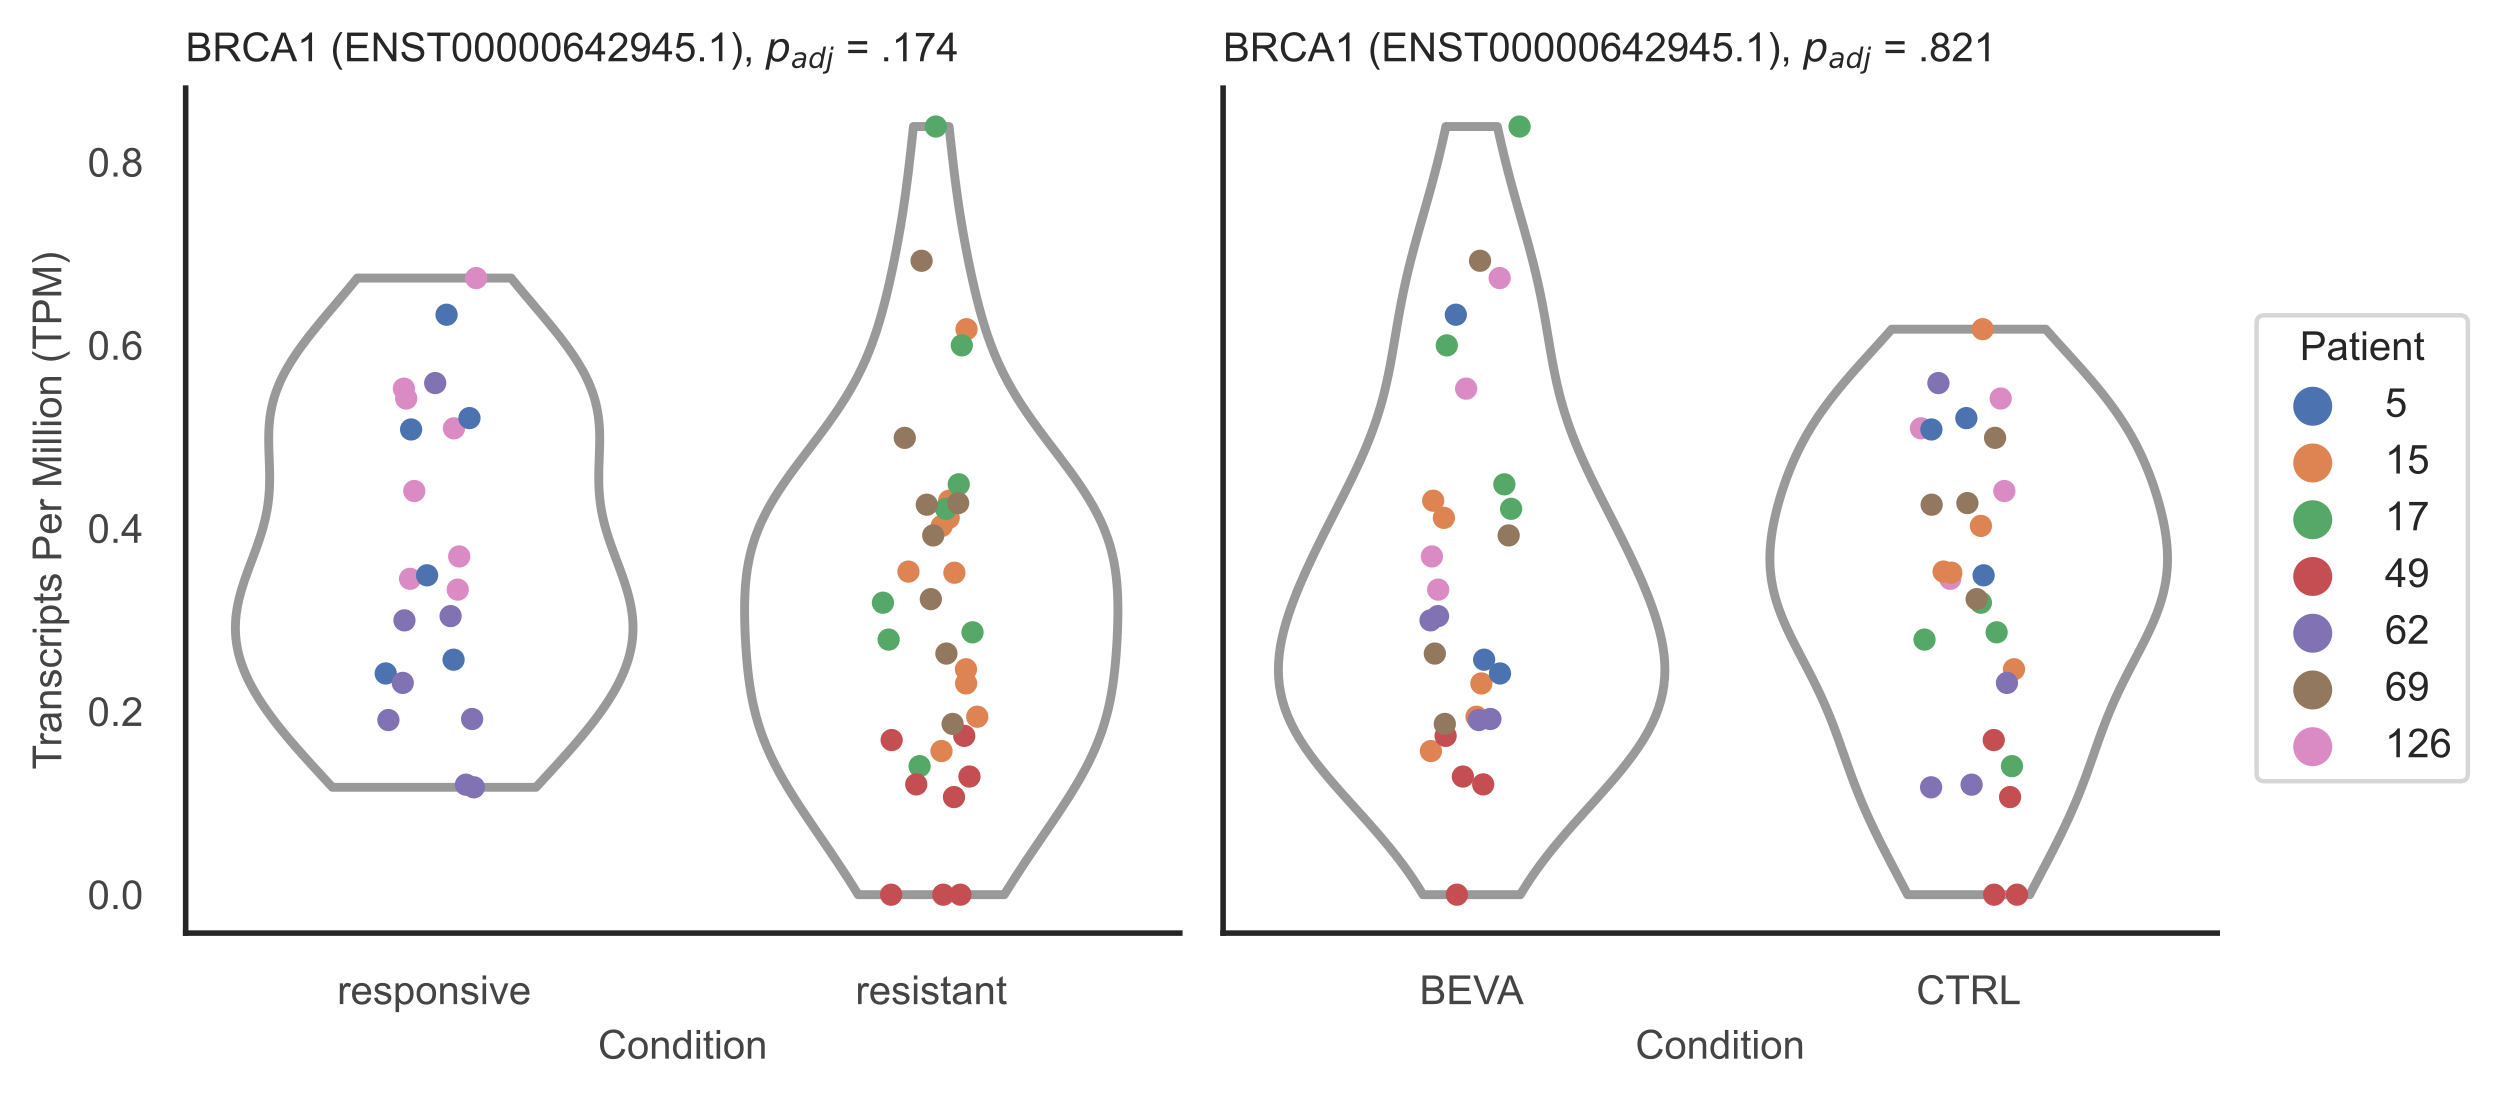 <?xml version="1.0" encoding="utf-8" standalone="no"?>
<!DOCTYPE svg PUBLIC "-//W3C//DTD SVG 1.1//EN"
  "http://www.w3.org/Graphics/SVG/1.1/DTD/svg11.dtd">
<!-- Created with matplotlib (https://matplotlib.org/) -->
<svg height="246.51pt" version="1.1" viewBox="0 0 560.896 246.51" width="560.896pt" xmlns="http://www.w3.org/2000/svg" xmlns:xlink="http://www.w3.org/1999/xlink">
 <defs>
  <style type="text/css">*{stroke-linecap:butt;stroke-linejoin:round;}</style>
 </defs>
 <g id="figure_1">
  <g id="patch_1">
   <path d="M 0 246.51 
L 560.896 246.51 
L 560.896 0 
L 0 0 
z
" style="fill:#ffffff;"/>
  </g>
  <g id="axes_1">
   <g id="patch_2">
    <path d="M 41.656 209.348 
L 264.694 209.348 
L 264.694 19.77 
L 41.656 19.77 
z
" style="fill:#ffffff;"/>
   </g>
   <g id="matplotlib.axis_1">
    <g id="xtick_1">
     <g id="text_1">
      <!-- responsive -->
      <g style="fill:#444444;" transform="translate(75.655 225.29)scale(0.09 -0.09)">
       <defs>
        <path d="M 6.5 0 
L 6.5 51.859 
L 14.406 51.859 
L 14.406 44 
Q 17.438 49.516 20 51.266 
Q 22.562 53.031 25.641 53.031 
Q 30.078 53.031 34.672 50.203 
L 31.641 42.047 
Q 28.422 43.953 25.203 43.953 
Q 22.312 43.953 20.016 42.219 
Q 17.719 40.484 16.75 37.406 
Q 15.281 32.719 15.281 27.156 
L 15.281 0 
z
" id="ArialMT-114"/>
        <path d="M 42.094 16.703 
L 51.172 15.578 
Q 49.031 7.625 43.219 3.219 
Q 37.406 -1.172 28.375 -1.172 
Q 17 -1.172 10.328 5.828 
Q 3.656 12.844 3.656 25.484 
Q 3.656 38.578 10.391 45.797 
Q 17.141 53.031 27.875 53.031 
Q 38.281 53.031 44.875 45.953 
Q 51.469 38.875 51.469 26.031 
Q 51.469 25.25 51.422 23.688 
L 12.75 23.688 
Q 13.234 15.141 17.578 10.594 
Q 21.922 6.062 28.422 6.062 
Q 33.25 6.062 36.672 8.594 
Q 40.094 11.141 42.094 16.703 
z
M 13.234 30.906 
L 42.188 30.906 
Q 41.609 37.453 38.875 40.719 
Q 34.672 45.797 27.984 45.797 
Q 21.922 45.797 17.797 41.75 
Q 13.672 37.703 13.234 30.906 
z
" id="ArialMT-101"/>
        <path d="M 3.078 15.484 
L 11.766 16.844 
Q 12.5 11.625 15.844 8.844 
Q 19.188 6.062 25.203 6.062 
Q 31.25 6.062 34.172 8.516 
Q 37.109 10.984 37.109 14.312 
Q 37.109 17.281 34.516 19 
Q 32.719 20.172 25.531 21.969 
Q 15.875 24.422 12.141 26.203 
Q 8.406 27.984 6.469 31.125 
Q 4.547 34.281 4.547 38.094 
Q 4.547 41.547 6.125 44.5 
Q 7.719 47.469 10.453 49.422 
Q 12.5 50.922 16.031 51.969 
Q 19.578 53.031 23.641 53.031 
Q 29.734 53.031 34.344 51.266 
Q 38.969 49.516 41.156 46.5 
Q 43.359 43.5 44.188 38.484 
L 35.594 37.312 
Q 35.016 41.312 32.203 43.547 
Q 29.391 45.797 24.266 45.797 
Q 18.219 45.797 15.625 43.797 
Q 13.031 41.797 13.031 39.109 
Q 13.031 37.406 14.109 36.031 
Q 15.188 34.625 17.484 33.688 
Q 18.797 33.203 25.25 31.453 
Q 34.578 28.953 38.25 27.359 
Q 41.938 25.781 44.031 22.75 
Q 46.141 19.734 46.141 15.234 
Q 46.141 10.844 43.578 6.953 
Q 41.016 3.078 36.172 0.953 
Q 31.344 -1.172 25.25 -1.172 
Q 15.141 -1.172 9.844 3.031 
Q 4.547 7.234 3.078 15.484 
z
" id="ArialMT-115"/>
        <path d="M 6.594 -19.875 
L 6.594 51.859 
L 14.594 51.859 
L 14.594 45.125 
Q 17.438 49.078 21 51.047 
Q 24.562 53.031 29.641 53.031 
Q 36.281 53.031 41.359 49.609 
Q 46.438 46.188 49.016 39.953 
Q 51.609 33.734 51.609 26.312 
Q 51.609 18.359 48.75 11.984 
Q 45.906 5.609 40.453 2.219 
Q 35.016 -1.172 29 -1.172 
Q 24.609 -1.172 21.109 0.688 
Q 17.625 2.547 15.375 5.375 
L 15.375 -19.875 
z
M 14.547 25.641 
Q 14.547 15.625 18.594 10.844 
Q 22.656 6.062 28.422 6.062 
Q 34.281 6.062 38.453 11.016 
Q 42.625 15.969 42.625 26.375 
Q 42.625 36.281 38.547 41.203 
Q 34.469 46.141 28.812 46.141 
Q 23.188 46.141 18.859 40.891 
Q 14.547 35.641 14.547 25.641 
z
" id="ArialMT-112"/>
        <path d="M 3.328 25.922 
Q 3.328 40.328 11.328 47.266 
Q 18.016 53.031 27.641 53.031 
Q 38.328 53.031 45.109 46.016 
Q 51.906 39.016 51.906 26.656 
Q 51.906 16.656 48.906 10.906 
Q 45.906 5.172 40.156 2 
Q 34.422 -1.172 27.641 -1.172 
Q 16.75 -1.172 10.031 5.812 
Q 3.328 12.797 3.328 25.922 
z
M 12.359 25.922 
Q 12.359 15.969 16.703 11.016 
Q 21.047 6.062 27.641 6.062 
Q 34.188 6.062 38.531 11.031 
Q 42.875 16.016 42.875 26.219 
Q 42.875 35.844 38.5 40.797 
Q 34.125 45.75 27.641 45.75 
Q 21.047 45.75 16.703 40.812 
Q 12.359 35.891 12.359 25.922 
z
" id="ArialMT-111"/>
        <path d="M 6.594 0 
L 6.594 51.859 
L 14.5 51.859 
L 14.5 44.484 
Q 20.219 53.031 31 53.031 
Q 35.688 53.031 39.625 51.344 
Q 43.562 49.656 45.516 46.922 
Q 47.469 44.188 48.25 40.438 
Q 48.734 37.984 48.734 31.891 
L 48.734 0 
L 39.938 0 
L 39.938 31.547 
Q 39.938 36.922 38.906 39.578 
Q 37.891 42.234 35.281 43.812 
Q 32.672 45.406 29.156 45.406 
Q 23.531 45.406 19.453 41.844 
Q 15.375 38.281 15.375 28.328 
L 15.375 0 
z
" id="ArialMT-110"/>
        <path d="M 6.641 61.469 
L 6.641 71.578 
L 15.438 71.578 
L 15.438 61.469 
z
M 6.641 0 
L 6.641 51.859 
L 15.438 51.859 
L 15.438 0 
z
" id="ArialMT-105"/>
        <path d="M 21 0 
L 1.266 51.859 
L 10.547 51.859 
L 21.688 20.797 
Q 23.484 15.766 25 10.359 
Q 26.172 14.453 28.266 20.219 
L 39.797 51.859 
L 48.828 51.859 
L 29.203 0 
z
" id="ArialMT-118"/>
       </defs>
       <use xlink:href="#ArialMT-114"/>
       <use x="33.301" xlink:href="#ArialMT-101"/>
       <use x="88.916" xlink:href="#ArialMT-115"/>
       <use x="138.916" xlink:href="#ArialMT-112"/>
       <use x="194.531" xlink:href="#ArialMT-111"/>
       <use x="250.146" xlink:href="#ArialMT-110"/>
       <use x="305.762" xlink:href="#ArialMT-115"/>
       <use x="355.762" xlink:href="#ArialMT-105"/>
       <use x="377.979" xlink:href="#ArialMT-118"/>
       <use x="427.979" xlink:href="#ArialMT-101"/>
      </g>
     </g>
    </g>
    <g id="xtick_2">
     <g id="text_2">
      <!-- resistant -->
      <g style="fill:#444444;" transform="translate(191.929 225.29)scale(0.09 -0.09)">
       <defs>
        <path d="M 25.781 7.859 
L 27.047 0.094 
Q 23.344 -0.688 20.406 -0.688 
Q 15.625 -0.688 12.984 0.828 
Q 10.359 2.344 9.281 4.812 
Q 8.203 7.281 8.203 15.188 
L 8.203 45.016 
L 1.766 45.016 
L 1.766 51.859 
L 8.203 51.859 
L 8.203 64.703 
L 16.938 69.969 
L 16.938 51.859 
L 25.781 51.859 
L 25.781 45.016 
L 16.938 45.016 
L 16.938 14.703 
Q 16.938 10.938 17.406 9.859 
Q 17.875 8.797 18.922 8.156 
Q 19.969 7.516 21.922 7.516 
Q 23.391 7.516 25.781 7.859 
z
" id="ArialMT-116"/>
        <path d="M 40.438 6.391 
Q 35.547 2.25 31.031 0.531 
Q 26.516 -1.172 21.344 -1.172 
Q 12.797 -1.172 8.203 3 
Q 3.609 7.172 3.609 13.672 
Q 3.609 17.484 5.344 20.625 
Q 7.078 23.781 9.891 25.688 
Q 12.703 27.594 16.219 28.562 
Q 18.797 29.25 24.031 29.891 
Q 34.672 31.156 39.703 32.906 
Q 39.75 34.719 39.75 35.203 
Q 39.75 40.578 37.25 42.781 
Q 33.891 45.75 27.25 45.75 
Q 21.047 45.75 18.094 43.578 
Q 15.141 41.406 13.719 35.891 
L 5.125 37.062 
Q 6.297 42.578 8.984 45.969 
Q 11.672 49.359 16.75 51.188 
Q 21.828 53.031 28.516 53.031 
Q 35.156 53.031 39.297 51.469 
Q 43.453 49.906 45.406 47.531 
Q 47.359 45.172 48.141 41.547 
Q 48.578 39.312 48.578 33.453 
L 48.578 21.734 
Q 48.578 9.469 49.141 6.219 
Q 49.703 2.984 51.375 0 
L 42.188 0 
Q 40.828 2.734 40.438 6.391 
z
M 39.703 26.031 
Q 34.906 24.078 25.344 22.703 
Q 19.922 21.922 17.672 20.938 
Q 15.438 19.969 14.203 18.094 
Q 12.984 16.219 12.984 13.922 
Q 12.984 10.406 15.641 8.062 
Q 18.312 5.719 23.438 5.719 
Q 28.516 5.719 32.469 7.938 
Q 36.422 10.156 38.281 14.016 
Q 39.703 17 39.703 22.797 
z
" id="ArialMT-97"/>
       </defs>
       <use xlink:href="#ArialMT-114"/>
       <use x="33.301" xlink:href="#ArialMT-101"/>
       <use x="88.916" xlink:href="#ArialMT-115"/>
       <use x="138.916" xlink:href="#ArialMT-105"/>
       <use x="161.133" xlink:href="#ArialMT-115"/>
       <use x="211.133" xlink:href="#ArialMT-116"/>
       <use x="238.916" xlink:href="#ArialMT-97"/>
       <use x="294.531" xlink:href="#ArialMT-110"/>
       <use x="350.146" xlink:href="#ArialMT-116"/>
      </g>
     </g>
    </g>
    <g id="text_3">
     <!-- Condition -->
     <g style="fill:#444444;" transform="translate(134.163 237.521)scale(0.09 -0.09)">
      <defs>
       <path d="M 58.797 25.094 
L 68.266 22.703 
Q 65.281 11.031 57.547 4.906 
Q 49.812 -1.219 38.625 -1.219 
Q 27.047 -1.219 19.797 3.484 
Q 12.547 8.203 8.766 17.141 
Q 4.984 26.078 4.984 36.328 
Q 4.984 47.516 9.25 55.828 
Q 13.531 64.156 21.406 68.469 
Q 29.297 72.797 38.766 72.797 
Q 49.516 72.797 56.828 67.328 
Q 64.156 61.859 67.047 51.953 
L 57.719 49.75 
Q 55.219 57.562 50.484 61.125 
Q 45.75 64.703 38.578 64.703 
Q 30.328 64.703 24.781 60.734 
Q 19.234 56.781 16.984 50.109 
Q 14.75 43.453 14.75 36.375 
Q 14.75 27.25 17.406 20.438 
Q 20.062 13.625 25.672 10.25 
Q 31.297 6.891 37.844 6.891 
Q 45.797 6.891 51.312 11.469 
Q 56.844 16.062 58.797 25.094 
z
" id="ArialMT-67"/>
       <path d="M 40.234 0 
L 40.234 6.547 
Q 35.297 -1.172 25.734 -1.172 
Q 19.531 -1.172 14.328 2.25 
Q 9.125 5.672 6.266 11.797 
Q 3.422 17.922 3.422 25.875 
Q 3.422 33.641 6 39.969 
Q 8.594 46.297 13.766 49.656 
Q 18.953 53.031 25.344 53.031 
Q 30.031 53.031 33.688 51.047 
Q 37.359 49.078 39.656 45.906 
L 39.656 71.578 
L 48.391 71.578 
L 48.391 0 
z
M 12.453 25.875 
Q 12.453 15.922 16.641 10.984 
Q 20.844 6.062 26.562 6.062 
Q 32.328 6.062 36.344 10.766 
Q 40.375 15.484 40.375 25.141 
Q 40.375 35.797 36.266 40.766 
Q 32.172 45.75 26.172 45.75 
Q 20.312 45.75 16.375 40.969 
Q 12.453 36.188 12.453 25.875 
z
" id="ArialMT-100"/>
      </defs>
      <use xlink:href="#ArialMT-67"/>
      <use x="72.217" xlink:href="#ArialMT-111"/>
      <use x="127.832" xlink:href="#ArialMT-110"/>
      <use x="183.447" xlink:href="#ArialMT-100"/>
      <use x="239.062" xlink:href="#ArialMT-105"/>
      <use x="261.279" xlink:href="#ArialMT-116"/>
      <use x="289.062" xlink:href="#ArialMT-105"/>
      <use x="311.279" xlink:href="#ArialMT-111"/>
      <use x="366.895" xlink:href="#ArialMT-110"/>
     </g>
    </g>
   </g>
   <g id="matplotlib.axis_2">
    <g id="ytick_1">
     <g id="text_4">
      <!-- 0.0 -->
      <g style="fill:#444444;" transform="translate(19.646 203.952)scale(0.09 -0.09)">
       <defs>
        <path d="M 4.156 35.297 
Q 4.156 48 6.766 55.734 
Q 9.375 63.484 14.516 67.672 
Q 19.672 71.875 27.484 71.875 
Q 33.25 71.875 37.594 69.547 
Q 41.938 67.234 44.766 62.859 
Q 47.609 58.5 49.219 52.219 
Q 50.828 45.953 50.828 35.297 
Q 50.828 22.703 48.234 14.969 
Q 45.656 7.234 40.5 3 
Q 35.359 -1.219 27.484 -1.219 
Q 17.141 -1.219 11.234 6.203 
Q 4.156 15.141 4.156 35.297 
z
M 13.188 35.297 
Q 13.188 17.672 17.312 11.828 
Q 21.438 6 27.484 6 
Q 33.547 6 37.672 11.859 
Q 41.797 17.719 41.797 35.297 
Q 41.797 52.984 37.672 58.781 
Q 33.547 64.594 27.391 64.594 
Q 21.344 64.594 17.719 59.469 
Q 13.188 52.938 13.188 35.297 
z
" id="ArialMT-48"/>
        <path d="M 9.078 0 
L 9.078 10.016 
L 19.094 10.016 
L 19.094 0 
z
" id="ArialMT-46"/>
       </defs>
       <use xlink:href="#ArialMT-48"/>
       <use x="55.615" xlink:href="#ArialMT-46"/>
       <use x="83.398" xlink:href="#ArialMT-48"/>
      </g>
     </g>
    </g>
    <g id="ytick_2">
     <g id="text_5">
      <!-- 0.2 -->
      <g style="fill:#444444;" transform="translate(19.646 162.868)scale(0.09 -0.09)">
       <defs>
        <path d="M 50.344 8.453 
L 50.344 0 
L 3.031 0 
Q 2.938 3.172 4.047 6.109 
Q 5.859 10.938 9.828 15.625 
Q 13.812 20.312 21.344 26.469 
Q 33.016 36.031 37.109 41.625 
Q 41.219 47.219 41.219 52.203 
Q 41.219 57.422 37.469 61 
Q 33.734 64.594 27.734 64.594 
Q 21.391 64.594 17.578 60.781 
Q 13.766 56.984 13.719 50.25 
L 4.688 51.172 
Q 5.609 61.281 11.656 66.578 
Q 17.719 71.875 27.938 71.875 
Q 38.234 71.875 44.234 66.156 
Q 50.25 60.453 50.25 52 
Q 50.25 47.703 48.484 43.547 
Q 46.734 39.406 42.656 34.812 
Q 38.578 30.219 29.109 22.219 
Q 21.188 15.578 18.938 13.203 
Q 16.703 10.844 15.234 8.453 
z
" id="ArialMT-50"/>
       </defs>
       <use xlink:href="#ArialMT-48"/>
       <use x="55.615" xlink:href="#ArialMT-46"/>
       <use x="83.398" xlink:href="#ArialMT-50"/>
      </g>
     </g>
    </g>
    <g id="ytick_3">
     <g id="text_6">
      <!-- 0.4 -->
      <g style="fill:#444444;" transform="translate(19.646 121.784)scale(0.09 -0.09)">
       <defs>
        <path d="M 32.328 0 
L 32.328 17.141 
L 1.266 17.141 
L 1.266 25.203 
L 33.938 71.578 
L 41.109 71.578 
L 41.109 25.203 
L 50.781 25.203 
L 50.781 17.141 
L 41.109 17.141 
L 41.109 0 
z
M 32.328 25.203 
L 32.328 57.469 
L 9.906 25.203 
z
" id="ArialMT-52"/>
       </defs>
       <use xlink:href="#ArialMT-48"/>
       <use x="55.615" xlink:href="#ArialMT-46"/>
       <use x="83.398" xlink:href="#ArialMT-52"/>
      </g>
     </g>
    </g>
    <g id="ytick_4">
     <g id="text_7">
      <!-- 0.6 -->
      <g style="fill:#444444;" transform="translate(19.646 80.7)scale(0.09 -0.09)">
       <defs>
        <path d="M 49.75 54.047 
L 41.016 53.375 
Q 39.844 58.547 37.703 60.891 
Q 34.125 64.656 28.906 64.656 
Q 24.703 64.656 21.531 62.312 
Q 17.391 59.281 14.984 53.469 
Q 12.594 47.656 12.5 36.922 
Q 15.672 41.75 20.266 44.094 
Q 24.859 46.438 29.891 46.438 
Q 38.672 46.438 44.844 39.969 
Q 51.031 33.5 51.031 23.25 
Q 51.031 16.5 48.125 10.719 
Q 45.219 4.938 40.141 1.859 
Q 35.062 -1.219 28.609 -1.219 
Q 17.625 -1.219 10.688 6.859 
Q 3.766 14.938 3.766 33.5 
Q 3.766 54.25 11.422 63.672 
Q 18.109 71.875 29.438 71.875 
Q 37.891 71.875 43.281 67.141 
Q 48.688 62.406 49.75 54.047 
z
M 13.875 23.188 
Q 13.875 18.656 15.797 14.5 
Q 17.719 10.359 21.188 8.172 
Q 24.656 6 28.469 6 
Q 34.031 6 38.031 10.484 
Q 42.047 14.984 42.047 22.703 
Q 42.047 30.125 38.078 34.391 
Q 34.125 38.672 28.125 38.672 
Q 22.172 38.672 18.016 34.391 
Q 13.875 30.125 13.875 23.188 
z
" id="ArialMT-54"/>
       </defs>
       <use xlink:href="#ArialMT-48"/>
       <use x="55.615" xlink:href="#ArialMT-46"/>
       <use x="83.398" xlink:href="#ArialMT-54"/>
      </g>
     </g>
    </g>
    <g id="ytick_5">
     <g id="text_8">
      <!-- 0.8 -->
      <g style="fill:#444444;" transform="translate(19.646 39.616)scale(0.09 -0.09)">
       <defs>
        <path d="M 17.672 38.812 
Q 12.203 40.828 9.562 44.531 
Q 6.938 48.25 6.938 53.422 
Q 6.938 61.234 12.547 66.547 
Q 18.172 71.875 27.484 71.875 
Q 36.859 71.875 42.578 66.422 
Q 48.297 60.984 48.297 53.172 
Q 48.297 48.188 45.672 44.5 
Q 43.062 40.828 37.75 38.812 
Q 44.344 36.672 47.781 31.875 
Q 51.219 27.094 51.219 20.453 
Q 51.219 11.281 44.719 5.031 
Q 38.234 -1.219 27.641 -1.219 
Q 17.047 -1.219 10.547 5.047 
Q 4.047 11.328 4.047 20.703 
Q 4.047 27.688 7.594 32.391 
Q 11.141 37.109 17.672 38.812 
z
M 15.922 53.719 
Q 15.922 48.641 19.188 45.406 
Q 22.469 42.188 27.688 42.188 
Q 32.766 42.188 36.016 45.375 
Q 39.266 48.578 39.266 53.219 
Q 39.266 58.062 35.906 61.359 
Q 32.562 64.656 27.594 64.656 
Q 22.562 64.656 19.234 61.422 
Q 15.922 58.203 15.922 53.719 
z
M 13.094 20.656 
Q 13.094 16.891 14.875 13.375 
Q 16.656 9.859 20.172 7.922 
Q 23.688 6 27.734 6 
Q 34.031 6 38.125 10.047 
Q 42.234 14.109 42.234 20.359 
Q 42.234 26.703 38.016 30.859 
Q 33.797 35.016 27.438 35.016 
Q 21.234 35.016 17.156 30.906 
Q 13.094 26.812 13.094 20.656 
z
" id="ArialMT-56"/>
       </defs>
       <use xlink:href="#ArialMT-48"/>
       <use x="55.615" xlink:href="#ArialMT-46"/>
       <use x="83.398" xlink:href="#ArialMT-56"/>
      </g>
     </g>
    </g>
    <g id="text_9">
     <!-- Transcripts Per Million (TPM) -->
     <g style="fill:#444444;" transform="translate(13.752 172.644)rotate(-90)scale(0.09 -0.09)">
      <defs>
       <path d="M 25.922 0 
L 25.922 63.141 
L 2.344 63.141 
L 2.344 71.578 
L 59.078 71.578 
L 59.078 63.141 
L 35.406 63.141 
L 35.406 0 
z
" id="ArialMT-84"/>
       <path d="M 40.438 19 
L 49.078 17.875 
Q 47.656 8.938 41.812 3.875 
Q 35.984 -1.172 27.484 -1.172 
Q 16.844 -1.172 10.375 5.781 
Q 3.906 12.75 3.906 25.734 
Q 3.906 34.125 6.688 40.422 
Q 9.469 46.734 15.156 49.875 
Q 20.844 53.031 27.547 53.031 
Q 35.984 53.031 41.359 48.75 
Q 46.734 44.484 48.25 36.625 
L 39.703 35.297 
Q 38.484 40.531 35.375 43.156 
Q 32.281 45.797 27.875 45.797 
Q 21.234 45.797 17.078 41.031 
Q 12.938 36.281 12.938 25.984 
Q 12.938 15.531 16.938 10.797 
Q 20.953 6.062 27.391 6.062 
Q 32.562 6.062 36.031 9.234 
Q 39.5 12.406 40.438 19 
z
" id="ArialMT-99"/>
       <path id="ArialMT-32"/>
       <path d="M 7.719 0 
L 7.719 71.578 
L 34.719 71.578 
Q 41.844 71.578 45.609 70.906 
Q 50.875 70.016 54.438 67.547 
Q 58.016 65.094 60.188 60.641 
Q 62.359 56.203 62.359 50.875 
Q 62.359 41.75 56.547 35.422 
Q 50.734 29.109 35.547 29.109 
L 17.188 29.109 
L 17.188 0 
z
M 17.188 37.547 
L 35.688 37.547 
Q 44.875 37.547 48.734 40.969 
Q 52.594 44.391 52.594 50.594 
Q 52.594 55.078 50.312 58.266 
Q 48.047 61.469 44.344 62.5 
Q 41.938 63.141 35.5 63.141 
L 17.188 63.141 
z
" id="ArialMT-80"/>
       <path d="M 7.422 0 
L 7.422 71.578 
L 21.688 71.578 
L 38.625 20.906 
Q 40.969 13.812 42.047 10.297 
Q 43.266 14.203 45.844 21.781 
L 62.984 71.578 
L 75.734 71.578 
L 75.734 0 
L 66.609 0 
L 66.609 59.906 
L 45.797 0 
L 37.25 0 
L 16.547 60.938 
L 16.547 0 
z
" id="ArialMT-77"/>
       <path d="M 6.391 0 
L 6.391 71.578 
L 15.188 71.578 
L 15.188 0 
z
" id="ArialMT-108"/>
       <path d="M 23.391 -21.047 
Q 16.109 -11.859 11.078 0.438 
Q 6.062 12.75 6.062 25.922 
Q 6.062 37.547 9.812 48.188 
Q 14.203 60.547 23.391 72.797 
L 29.688 72.797 
Q 23.781 62.641 21.875 58.297 
Q 18.891 51.562 17.188 44.234 
Q 15.094 35.109 15.094 25.875 
Q 15.094 2.391 29.688 -21.047 
z
" id="ArialMT-40"/>
       <path d="M 12.359 -21.047 
L 6.062 -21.047 
Q 20.656 2.391 20.656 25.875 
Q 20.656 35.062 18.562 44.094 
Q 16.891 51.422 13.922 58.156 
Q 12.016 62.547 6.062 72.797 
L 12.359 72.797 
Q 21.531 60.547 25.922 48.188 
Q 29.688 37.547 29.688 25.922 
Q 29.688 12.75 24.625 0.438 
Q 19.578 -11.859 12.359 -21.047 
z
" id="ArialMT-41"/>
      </defs>
      <use xlink:href="#ArialMT-84"/>
      <use x="57.334" xlink:href="#ArialMT-114"/>
      <use x="90.635" xlink:href="#ArialMT-97"/>
      <use x="146.25" xlink:href="#ArialMT-110"/>
      <use x="201.865" xlink:href="#ArialMT-115"/>
      <use x="251.865" xlink:href="#ArialMT-99"/>
      <use x="301.865" xlink:href="#ArialMT-114"/>
      <use x="335.166" xlink:href="#ArialMT-105"/>
      <use x="357.383" xlink:href="#ArialMT-112"/>
      <use x="412.998" xlink:href="#ArialMT-116"/>
      <use x="440.781" xlink:href="#ArialMT-115"/>
      <use x="490.781" xlink:href="#ArialMT-32"/>
      <use x="518.564" xlink:href="#ArialMT-80"/>
      <use x="585.264" xlink:href="#ArialMT-101"/>
      <use x="640.879" xlink:href="#ArialMT-114"/>
      <use x="674.18" xlink:href="#ArialMT-32"/>
      <use x="701.963" xlink:href="#ArialMT-77"/>
      <use x="785.264" xlink:href="#ArialMT-105"/>
      <use x="807.48" xlink:href="#ArialMT-108"/>
      <use x="829.697" xlink:href="#ArialMT-108"/>
      <use x="851.914" xlink:href="#ArialMT-105"/>
      <use x="874.131" xlink:href="#ArialMT-111"/>
      <use x="929.746" xlink:href="#ArialMT-110"/>
      <use x="985.361" xlink:href="#ArialMT-32"/>
      <use x="1013.145" xlink:href="#ArialMT-40"/>
      <use x="1046.445" xlink:href="#ArialMT-84"/>
      <use x="1107.529" xlink:href="#ArialMT-80"/>
      <use x="1174.229" xlink:href="#ArialMT-77"/>
      <use x="1257.529" xlink:href="#ArialMT-41"/>
     </g>
    </g>
   </g>
   <g id="PolyCollection_1">
    <defs>
     <path d="M 120.26 -69.871 
L 74.571 -69.871 
L 73.509 -71.025 
L 72.445 -72.179 
L 71.384 -73.334 
L 70.327 -74.488 
L 69.277 -75.642 
L 68.237 -76.796 
L 67.21 -77.95 
L 66.198 -79.104 
L 65.204 -80.258 
L 64.231 -81.412 
L 63.282 -82.566 
L 62.358 -83.72 
L 61.463 -84.874 
L 60.599 -86.028 
L 59.768 -87.182 
L 58.974 -88.336 
L 58.218 -89.491 
L 57.503 -90.645 
L 56.832 -91.799 
L 56.206 -92.953 
L 55.627 -94.107 
L 55.099 -95.261 
L 54.622 -96.415 
L 54.198 -97.569 
L 53.829 -98.723 
L 53.515 -99.877 
L 53.259 -101.031 
L 53.06 -102.185 
L 52.919 -103.339 
L 52.835 -104.493 
L 52.808 -105.648 
L 52.836 -106.802 
L 52.919 -107.956 
L 53.053 -109.11 
L 53.237 -110.264 
L 53.467 -111.418 
L 53.739 -112.572 
L 54.05 -113.726 
L 54.394 -114.88 
L 54.768 -116.034 
L 55.164 -117.188 
L 55.579 -118.342 
L 56.005 -119.496 
L 56.438 -120.65 
L 56.87 -121.805 
L 57.297 -122.959 
L 57.713 -124.113 
L 58.113 -125.267 
L 58.491 -126.421 
L 58.843 -127.575 
L 59.165 -128.729 
L 59.455 -129.883 
L 59.71 -131.037 
L 59.929 -132.191 
L 60.11 -133.345 
L 60.254 -134.499 
L 60.363 -135.653 
L 60.438 -136.807 
L 60.482 -137.962 
L 60.499 -139.116 
L 60.493 -140.27 
L 60.469 -141.424 
L 60.433 -142.578 
L 60.391 -143.732 
L 60.348 -144.886 
L 60.312 -146.04 
L 60.289 -147.194 
L 60.285 -148.348 
L 60.306 -149.502 
L 60.359 -150.656 
L 60.448 -151.81 
L 60.579 -152.964 
L 60.756 -154.118 
L 60.983 -155.273 
L 61.261 -156.427 
L 61.594 -157.581 
L 61.983 -158.735 
L 62.428 -159.889 
L 62.929 -161.043 
L 63.485 -162.197 
L 64.095 -163.351 
L 64.756 -164.505 
L 65.465 -165.659 
L 66.22 -166.813 
L 67.016 -167.967 
L 67.85 -169.121 
L 68.717 -170.275 
L 69.613 -171.43 
L 70.534 -172.584 
L 71.475 -173.738 
L 72.431 -174.892 
L 73.398 -176.046 
L 74.373 -177.2 
L 75.35 -178.354 
L 76.326 -179.508 
L 77.299 -180.662 
L 78.263 -181.816 
L 79.216 -182.97 
L 80.156 -184.124 
L 114.675 -184.124 
L 114.675 -184.124 
L 115.615 -182.97 
L 116.568 -181.816 
L 117.532 -180.662 
L 118.504 -179.508 
L 119.481 -178.354 
L 120.458 -177.2 
L 121.433 -176.046 
L 122.4 -174.892 
L 123.356 -173.738 
L 124.297 -172.584 
L 125.218 -171.43 
L 126.114 -170.275 
L 126.981 -169.121 
L 127.815 -167.967 
L 128.611 -166.813 
L 129.365 -165.659 
L 130.075 -164.505 
L 130.736 -163.351 
L 131.346 -162.197 
L 131.902 -161.043 
L 132.403 -159.889 
L 132.848 -158.735 
L 133.237 -157.581 
L 133.57 -156.427 
L 133.848 -155.273 
L 134.075 -154.118 
L 134.251 -152.964 
L 134.382 -151.81 
L 134.472 -150.656 
L 134.525 -149.502 
L 134.546 -148.348 
L 134.542 -147.194 
L 134.519 -146.04 
L 134.483 -144.886 
L 134.44 -143.732 
L 134.398 -142.578 
L 134.362 -141.424 
L 134.338 -140.27 
L 134.332 -139.116 
L 134.349 -137.962 
L 134.393 -136.807 
L 134.468 -135.653 
L 134.577 -134.499 
L 134.721 -133.345 
L 134.902 -132.191 
L 135.121 -131.037 
L 135.376 -129.883 
L 135.666 -128.729 
L 135.988 -127.575 
L 136.34 -126.421 
L 136.718 -125.267 
L 137.118 -124.113 
L 137.534 -122.959 
L 137.961 -121.805 
L 138.393 -120.65 
L 138.826 -119.496 
L 139.252 -118.342 
L 139.667 -117.188 
L 140.063 -116.034 
L 140.437 -114.88 
L 140.781 -113.726 
L 141.092 -112.572 
L 141.364 -111.418 
L 141.594 -110.264 
L 141.778 -109.11 
L 141.912 -107.956 
L 141.995 -106.802 
L 142.023 -105.648 
L 141.996 -104.493 
L 141.912 -103.339 
L 141.771 -102.185 
L 141.572 -101.031 
L 141.315 -99.877 
L 141.002 -98.723 
L 140.633 -97.569 
L 140.209 -96.415 
L 139.732 -95.261 
L 139.204 -94.107 
L 138.625 -92.953 
L 137.999 -91.799 
L 137.328 -90.645 
L 136.613 -89.491 
L 135.857 -88.336 
L 135.062 -87.182 
L 134.232 -86.028 
L 133.368 -84.874 
L 132.473 -83.72 
L 131.549 -82.566 
L 130.6 -81.412 
L 129.627 -80.258 
L 128.633 -79.104 
L 127.621 -77.95 
L 126.594 -76.796 
L 125.554 -75.642 
L 124.504 -74.488 
L 123.447 -73.334 
L 122.386 -72.179 
L 121.322 -71.025 
L 120.26 -69.871 
z
" id="m2a9d81be9b" style="stroke:#999999;stroke-width:2;"/>
    </defs>
    <g clip-path="url(#p8b3c35512e)">
     <use style="fill:#ffffff;stroke:#999999;stroke-width:2;" x="0" xlink:href="#m2a9d81be9b" y="246.51"/>
    </g>
   </g>
   <g id="PolyCollection_2">
    <defs>
     <path d="M 225.321 -45.779 
L 192.548 -45.779 
L 191.467 -47.52 
L 190.361 -49.26 
L 189.234 -51.001 
L 188.087 -52.742 
L 186.923 -54.483 
L 185.746 -56.224 
L 184.561 -57.965 
L 183.373 -59.706 
L 182.187 -61.446 
L 181.011 -63.187 
L 179.852 -64.928 
L 178.716 -66.669 
L 177.613 -68.41 
L 176.549 -70.151 
L 175.532 -71.891 
L 174.567 -73.632 
L 173.662 -75.373 
L 172.821 -77.114 
L 172.046 -78.855 
L 171.34 -80.596 
L 170.704 -82.337 
L 170.136 -84.077 
L 169.634 -85.818 
L 169.196 -87.559 
L 168.815 -89.3 
L 168.488 -91.041 
L 168.208 -92.782 
L 167.97 -94.522 
L 167.767 -96.263 
L 167.596 -98.004 
L 167.452 -99.745 
L 167.33 -101.486 
L 167.231 -103.227 
L 167.152 -104.968 
L 167.095 -106.708 
L 167.062 -108.449 
L 167.057 -110.19 
L 167.086 -111.931 
L 167.155 -113.672 
L 167.272 -115.413 
L 167.443 -117.153 
L 167.678 -118.894 
L 167.983 -120.635 
L 168.367 -122.376 
L 168.836 -124.117 
L 169.394 -125.858 
L 170.046 -127.599 
L 170.792 -129.339 
L 171.631 -131.08 
L 172.561 -132.821 
L 173.577 -134.562 
L 174.671 -136.303 
L 175.834 -138.044 
L 177.056 -139.784 
L 178.323 -141.525 
L 179.624 -143.266 
L 180.943 -145.007 
L 182.268 -146.748 
L 183.585 -148.489 
L 184.881 -150.229 
L 186.145 -151.97 
L 187.365 -153.711 
L 188.535 -155.452 
L 189.647 -157.193 
L 190.696 -158.934 
L 191.679 -160.675 
L 192.597 -162.415 
L 193.449 -164.156 
L 194.237 -165.897 
L 194.964 -167.638 
L 195.636 -169.379 
L 196.257 -171.12 
L 196.832 -172.86 
L 197.367 -174.601 
L 197.866 -176.342 
L 198.335 -178.083 
L 198.778 -179.824 
L 199.198 -181.565 
L 199.599 -183.306 
L 199.984 -185.046 
L 200.353 -186.787 
L 200.707 -188.528 
L 201.049 -190.269 
L 201.377 -192.01 
L 201.693 -193.751 
L 201.995 -195.491 
L 202.285 -197.232 
L 202.561 -198.973 
L 202.824 -200.714 
L 203.074 -202.455 
L 203.313 -204.196 
L 203.541 -205.937 
L 203.759 -207.677 
L 203.968 -209.418 
L 204.17 -211.159 
L 204.367 -212.9 
L 204.56 -214.641 
L 204.75 -216.382 
L 204.939 -218.122 
L 212.93 -218.122 
L 212.93 -218.122 
L 213.119 -216.382 
L 213.309 -214.641 
L 213.502 -212.9 
L 213.699 -211.159 
L 213.901 -209.418 
L 214.11 -207.677 
L 214.328 -205.937 
L 214.556 -204.196 
L 214.795 -202.455 
L 215.045 -200.714 
L 215.308 -198.973 
L 215.585 -197.232 
L 215.874 -195.491 
L 216.176 -193.751 
L 216.492 -192.01 
L 216.82 -190.269 
L 217.162 -188.528 
L 217.516 -186.787 
L 217.885 -185.046 
L 218.27 -183.306 
L 218.671 -181.565 
L 219.091 -179.824 
L 219.534 -178.083 
L 220.003 -176.342 
L 220.502 -174.601 
L 221.037 -172.86 
L 221.612 -171.12 
L 222.233 -169.379 
L 222.905 -167.638 
L 223.632 -165.897 
L 224.421 -164.156 
L 225.272 -162.415 
L 226.19 -160.675 
L 227.173 -158.934 
L 228.222 -157.193 
L 229.334 -155.452 
L 230.504 -153.711 
L 231.724 -151.97 
L 232.988 -150.229 
L 234.284 -148.489 
L 235.601 -146.748 
L 236.926 -145.007 
L 238.245 -143.266 
L 239.546 -141.525 
L 240.814 -139.784 
L 242.035 -138.044 
L 243.198 -136.303 
L 244.292 -134.562 
L 245.308 -132.821 
L 246.238 -131.08 
L 247.078 -129.339 
L 247.823 -127.599 
L 248.475 -125.858 
L 249.033 -124.117 
L 249.502 -122.376 
L 249.886 -120.635 
L 250.192 -118.894 
L 250.426 -117.153 
L 250.598 -115.413 
L 250.714 -113.672 
L 250.783 -111.931 
L 250.812 -110.19 
L 250.807 -108.449 
L 250.774 -106.708 
L 250.717 -104.968 
L 250.638 -103.227 
L 250.539 -101.486 
L 250.417 -99.745 
L 250.273 -98.004 
L 250.102 -96.263 
L 249.9 -94.522 
L 249.661 -92.782 
L 249.381 -91.041 
L 249.054 -89.3 
L 248.673 -87.559 
L 248.235 -85.818 
L 247.733 -84.077 
L 247.165 -82.337 
L 246.529 -80.596 
L 245.823 -78.855 
L 245.048 -77.114 
L 244.207 -75.373 
L 243.302 -73.632 
L 242.337 -71.891 
L 241.32 -70.151 
L 240.256 -68.41 
L 239.153 -66.669 
L 238.017 -64.928 
L 236.858 -63.187 
L 235.682 -61.446 
L 234.496 -59.706 
L 233.308 -57.965 
L 232.123 -56.224 
L 230.946 -54.483 
L 229.782 -52.742 
L 228.635 -51.001 
L 227.508 -49.26 
L 226.403 -47.52 
L 225.321 -45.779 
z
" id="mc7c34cc88f" style="stroke:#999999;stroke-width:2;"/>
    </defs>
    <g clip-path="url(#p8b3c35512e)">
     <use style="fill:#ffffff;stroke:#999999;stroke-width:2;" x="0" xlink:href="#mc7c34cc88f" y="246.51"/>
    </g>
   </g>
   <g id="PathCollection_1"/>
   <g id="PathCollection_2"/>
   <g id="PathCollection_3"/>
   <g id="PathCollection_4"/>
   <g id="PathCollection_5"/>
   <g id="PathCollection_6"/>
   <g id="PathCollection_7"/>
   <g id="patch_3">
    <path d="M 41.656 209.348 
L 41.656 19.77 
" style="fill:none;stroke:#262626;stroke-linecap:square;stroke-linejoin:miter;stroke-width:1.25;"/>
   </g>
   <g id="patch_4">
    <path d="M 41.656 209.348 
L 264.694 209.348 
" style="fill:none;stroke:#262626;stroke-linecap:square;stroke-linejoin:miter;stroke-width:1.25;"/>
   </g>
   <g id="PathCollection_8">
    <defs>
     <path d="M 0 2.5 
C 0.663 2.5 1.299 2.237 1.768 1.768 
C 2.237 1.299 2.5 0.663 2.5 -0 
C 2.5 -0.663 2.237 -1.299 1.768 -1.768 
C 1.299 -2.237 0.663 -2.5 0 -2.5 
C -0.663 -2.5 -1.299 -2.237 -1.768 -1.768 
C -2.237 -1.299 -2.5 -0.663 -2.5 0 
C -2.5 0.663 -2.237 1.299 -1.768 1.768 
C -1.299 2.237 -0.663 2.5 0 2.5 
z
" id="C0_0_c124d298b4"/>
    </defs>
    <g clip-path="url(#p8b3c35512e)">
     <use style="fill:#da8bc3;" x="103.028" xlink:href="#C0_0_c124d298b4" y="124.844"/>
    </g>
    <g clip-path="url(#p8b3c35512e)">
     <use style="fill:#da8bc3;" x="102.695" xlink:href="#C0_0_c124d298b4" y="132.285"/>
    </g>
    <g clip-path="url(#p8b3c35512e)">
     <use style="fill:#da8bc3;" x="106.836" xlink:href="#C0_0_c124d298b4" y="62.385"/>
    </g>
    <g clip-path="url(#p8b3c35512e)">
     <use style="fill:#da8bc3;" x="90.613" xlink:href="#C0_0_c124d298b4" y="87.197"/>
    </g>
    <g clip-path="url(#p8b3c35512e)">
     <use style="fill:#da8bc3;" x="92.949" xlink:href="#C0_0_c124d298b4" y="110.165"/>
    </g>
    <g clip-path="url(#p8b3c35512e)">
     <use style="fill:#da8bc3;" x="101.847" xlink:href="#C0_0_c124d298b4" y="96.099"/>
    </g>
    <g clip-path="url(#p8b3c35512e)">
     <use style="fill:#da8bc3;" x="91.14" xlink:href="#C0_0_c124d298b4" y="89.413"/>
    </g>
    <g clip-path="url(#p8b3c35512e)">
     <use style="fill:#da8bc3;" x="92" xlink:href="#C0_0_c124d298b4" y="129.861"/>
    </g>
    <g clip-path="url(#p8b3c35512e)">
     <use style="fill:#4c72b0;" x="100.19" xlink:href="#C0_0_c124d298b4" y="70.611"/>
    </g>
    <g clip-path="url(#p8b3c35512e)">
     <use style="fill:#4c72b0;" x="101.764" xlink:href="#C0_0_c124d298b4" y="148.005"/>
    </g>
    <g clip-path="url(#p8b3c35512e)">
     <use style="fill:#4c72b0;" x="86.543" xlink:href="#C0_0_c124d298b4" y="151.095"/>
    </g>
    <g clip-path="url(#p8b3c35512e)">
     <use style="fill:#4c72b0;" x="105.33" xlink:href="#C0_0_c124d298b4" y="93.807"/>
    </g>
    <g clip-path="url(#p8b3c35512e)">
     <use style="fill:#4c72b0;" x="95.822" xlink:href="#C0_0_c124d298b4" y="129.074"/>
    </g>
    <g clip-path="url(#p8b3c35512e)">
     <use style="fill:#4c72b0;" x="92.235" xlink:href="#C0_0_c124d298b4" y="96.354"/>
    </g>
    <g clip-path="url(#p8b3c35512e)">
     <use style="fill:#8172b3;" x="87.143" xlink:href="#C0_0_c124d298b4" y="161.548"/>
    </g>
    <g clip-path="url(#p8b3c35512e)">
     <use style="fill:#8172b3;" x="105.924" xlink:href="#C0_0_c124d298b4" y="161.312"/>
    </g>
    <g clip-path="url(#p8b3c35512e)">
     <use style="fill:#8172b3;" x="101.093" xlink:href="#C0_0_c124d298b4" y="138.23"/>
    </g>
    <g clip-path="url(#p8b3c35512e)">
     <use style="fill:#8172b3;" x="90.741" xlink:href="#C0_0_c124d298b4" y="139.184"/>
    </g>
    <g clip-path="url(#p8b3c35512e)">
     <use style="fill:#8172b3;" x="90.364" xlink:href="#C0_0_c124d298b4" y="153.215"/>
    </g>
    <g clip-path="url(#p8b3c35512e)">
     <use style="fill:#8172b3;" x="106.313" xlink:href="#C0_0_c124d298b4" y="176.638"/>
    </g>
    <g clip-path="url(#p8b3c35512e)">
     <use style="fill:#8172b3;" x="104.542" xlink:href="#C0_0_c124d298b4" y="176.049"/>
    </g>
    <g clip-path="url(#p8b3c35512e)">
     <use style="fill:#8172b3;" x="97.64" xlink:href="#C0_0_c124d298b4" y="85.942"/>
    </g>
   </g>
   <g id="PathCollection_9">
    <defs>
     <path d="M 0 2.5 
C 0.663 2.5 1.299 2.237 1.768 1.768 
C 2.237 1.299 2.5 0.663 2.5 -0 
C 2.5 -0.663 2.237 -1.299 1.768 -1.768 
C 1.299 -2.237 0.663 -2.5 0 -2.5 
C -0.663 -2.5 -1.299 -2.237 -1.768 -1.768 
C -2.237 -1.299 -2.5 -0.663 -2.5 0 
C -2.5 0.663 -2.237 1.299 -1.768 1.768 
C -1.299 2.237 -0.663 2.5 0 2.5 
z
" id="C1_0_0338b23f78"/>
    </defs>
    <g clip-path="url(#p8b3c35512e)">
     <use style="fill:#dd8452;" x="219.258" xlink:href="#C1_0_0338b23f78" y="160.805"/>
    </g>
    <g clip-path="url(#p8b3c35512e)">
     <use style="fill:#dd8452;" x="211.233" xlink:href="#C1_0_0338b23f78" y="168.506"/>
    </g>
    <g clip-path="url(#p8b3c35512e)">
     <use style="fill:#dd8452;" x="216.751" xlink:href="#C1_0_0338b23f78" y="153.335"/>
    </g>
    <g clip-path="url(#p8b3c35512e)">
     <use style="fill:#dd8452;" x="212.851" xlink:href="#C1_0_0338b23f78" y="116.184"/>
    </g>
    <g clip-path="url(#p8b3c35512e)">
     <use style="fill:#dd8452;" x="212.959" xlink:href="#C1_0_0338b23f78" y="112.339"/>
    </g>
    <g clip-path="url(#p8b3c35512e)">
     <use style="fill:#dd8452;" x="211.28" xlink:href="#C1_0_0338b23f78" y="117.997"/>
    </g>
    <g clip-path="url(#p8b3c35512e)">
     <use style="fill:#dd8452;" x="203.817" xlink:href="#C1_0_0338b23f78" y="128.239"/>
    </g>
    <g clip-path="url(#p8b3c35512e)">
     <use style="fill:#dd8452;" x="216.725" xlink:href="#C1_0_0338b23f78" y="150.16"/>
    </g>
    <g clip-path="url(#p8b3c35512e)">
     <use style="fill:#dd8452;" x="214.131" xlink:href="#C1_0_0338b23f78" y="128.493"/>
    </g>
    <g clip-path="url(#p8b3c35512e)">
     <use style="fill:#dd8452;" x="216.845" xlink:href="#C1_0_0338b23f78" y="73.858"/>
    </g>
    <g clip-path="url(#p8b3c35512e)">
     <use style="fill:#55a868;" x="209.971" xlink:href="#C1_0_0338b23f78" y="28.387"/>
    </g>
    <g clip-path="url(#p8b3c35512e)">
     <use style="fill:#55a868;" x="215.792" xlink:href="#C1_0_0338b23f78" y="77.487"/>
    </g>
    <g clip-path="url(#p8b3c35512e)">
     <use style="fill:#55a868;" x="215.101" xlink:href="#C1_0_0338b23f78" y="108.663"/>
    </g>
    <g clip-path="url(#p8b3c35512e)">
     <use style="fill:#55a868;" x="212.237" xlink:href="#C1_0_0338b23f78" y="114.16"/>
    </g>
    <g clip-path="url(#p8b3c35512e)">
     <use style="fill:#55a868;" x="206.32" xlink:href="#C1_0_0338b23f78" y="171.892"/>
    </g>
    <g clip-path="url(#p8b3c35512e)">
     <use style="fill:#55a868;" x="218.194" xlink:href="#C1_0_0338b23f78" y="141.864"/>
    </g>
    <g clip-path="url(#p8b3c35512e)">
     <use style="fill:#55a868;" x="199.374" xlink:href="#C1_0_0338b23f78" y="143.499"/>
    </g>
    <g clip-path="url(#p8b3c35512e)">
     <use style="fill:#55a868;" x="198.093" xlink:href="#C1_0_0338b23f78" y="135.224"/>
    </g>
    <g clip-path="url(#p8b3c35512e)">
     <use style="fill:#c44e52;" x="211.637" xlink:href="#C1_0_0338b23f78" y="200.731"/>
    </g>
    <g clip-path="url(#p8b3c35512e)">
     <use style="fill:#c44e52;" x="216.338" xlink:href="#C1_0_0338b23f78" y="165.098"/>
    </g>
    <g clip-path="url(#p8b3c35512e)">
     <use style="fill:#c44e52;" x="205.571" xlink:href="#C1_0_0338b23f78" y="175.986"/>
    </g>
    <g clip-path="url(#p8b3c35512e)">
     <use style="fill:#c44e52;" x="217.507" xlink:href="#C1_0_0338b23f78" y="174.224"/>
    </g>
    <g clip-path="url(#p8b3c35512e)">
     <use style="fill:#c44e52;" x="214.036" xlink:href="#C1_0_0338b23f78" y="178.832"/>
    </g>
    <g clip-path="url(#p8b3c35512e)">
     <use style="fill:#c44e52;" x="215.472" xlink:href="#C1_0_0338b23f78" y="200.731"/>
    </g>
    <g clip-path="url(#p8b3c35512e)">
     <use style="fill:#c44e52;" x="200.049" xlink:href="#C1_0_0338b23f78" y="166.037"/>
    </g>
    <g clip-path="url(#p8b3c35512e)">
     <use style="fill:#c44e52;" x="199.928" xlink:href="#C1_0_0338b23f78" y="200.731"/>
    </g>
    <g clip-path="url(#p8b3c35512e)">
     <use style="fill:#937860;" x="212.331" xlink:href="#C1_0_0338b23f78" y="146.631"/>
    </g>
    <g clip-path="url(#p8b3c35512e)">
     <use style="fill:#937860;" x="213.731" xlink:href="#C1_0_0338b23f78" y="162.418"/>
    </g>
    <g clip-path="url(#p8b3c35512e)">
     <use style="fill:#937860;" x="206.763" xlink:href="#C1_0_0338b23f78" y="58.509"/>
    </g>
    <g clip-path="url(#p8b3c35512e)">
     <use style="fill:#937860;" x="209.379" xlink:href="#C1_0_0338b23f78" y="120.127"/>
    </g>
    <g clip-path="url(#p8b3c35512e)">
     <use style="fill:#937860;" x="208.843" xlink:href="#C1_0_0338b23f78" y="134.416"/>
    </g>
    <g clip-path="url(#p8b3c35512e)">
     <use style="fill:#937860;" x="214.966" xlink:href="#C1_0_0338b23f78" y="112.87"/>
    </g>
    <g clip-path="url(#p8b3c35512e)">
     <use style="fill:#937860;" x="207.932" xlink:href="#C1_0_0338b23f78" y="113.234"/>
    </g>
    <g clip-path="url(#p8b3c35512e)">
     <use style="fill:#937860;" x="202.992" xlink:href="#C1_0_0338b23f78" y="98.236"/>
    </g>
   </g>
   <g id="text_10">
    <!-- BRCA1 (ENST00000642945.1), $p_{adj}$ = .174 -->
    <g style="fill:#262626;" transform="translate(41.656 13.77)scale(0.09 -0.09)">
     <defs>
      <path d="M 7.328 0 
L 7.328 71.578 
L 34.188 71.578 
Q 42.391 71.578 47.344 69.406 
Q 52.297 67.234 55.094 62.719 
Q 57.906 58.203 57.906 53.266 
Q 57.906 48.688 55.422 44.625 
Q 52.938 40.578 47.906 38.094 
Q 54.391 36.188 57.875 31.594 
Q 61.375 27 61.375 20.75 
Q 61.375 15.719 59.25 11.391 
Q 57.125 7.078 54 4.734 
Q 50.875 2.391 46.156 1.188 
Q 41.453 0 34.625 0 
z
M 16.797 41.5 
L 32.281 41.5 
Q 38.578 41.5 41.312 42.328 
Q 44.922 43.406 46.75 45.891 
Q 48.578 48.391 48.578 52.156 
Q 48.578 55.719 46.875 58.422 
Q 45.172 61.141 41.984 62.141 
Q 38.812 63.141 31.109 63.141 
L 16.797 63.141 
z
M 16.797 8.453 
L 34.625 8.453 
Q 39.203 8.453 41.062 8.797 
Q 44.344 9.375 46.531 10.734 
Q 48.734 12.109 50.141 14.719 
Q 51.562 17.328 51.562 20.75 
Q 51.562 24.75 49.516 27.703 
Q 47.469 30.672 43.828 31.859 
Q 40.188 33.062 33.344 33.062 
L 16.797 33.062 
z
" id="ArialMT-66"/>
      <path d="M 7.859 0 
L 7.859 71.578 
L 39.594 71.578 
Q 49.172 71.578 54.141 69.641 
Q 59.125 67.719 62.109 62.828 
Q 65.094 57.953 65.094 52.047 
Q 65.094 44.438 60.156 39.203 
Q 55.219 33.984 44.922 32.562 
Q 48.688 30.766 50.641 29 
Q 54.781 25.203 58.5 19.484 
L 70.953 0 
L 59.031 0 
L 49.562 14.891 
Q 45.406 21.344 42.719 24.75 
Q 40.047 28.172 37.922 29.531 
Q 35.797 30.906 33.594 31.453 
Q 31.984 31.781 28.328 31.781 
L 17.328 31.781 
L 17.328 0 
z
M 17.328 39.984 
L 37.703 39.984 
Q 44.188 39.984 47.844 41.328 
Q 51.516 42.672 53.422 45.625 
Q 55.328 48.578 55.328 52.047 
Q 55.328 57.125 51.641 60.391 
Q 47.953 63.672 39.984 63.672 
L 17.328 63.672 
z
" id="ArialMT-82"/>
      <path d="M -0.141 0 
L 27.344 71.578 
L 37.547 71.578 
L 66.844 0 
L 56.062 0 
L 47.703 21.688 
L 17.781 21.688 
L 9.906 0 
z
M 20.516 29.391 
L 44.781 29.391 
L 37.312 49.219 
Q 33.891 58.25 32.234 64.062 
Q 30.859 57.172 28.375 50.391 
z
" id="ArialMT-65"/>
      <path d="M 37.25 0 
L 28.469 0 
L 28.469 56 
Q 25.297 52.984 20.141 49.953 
Q 14.984 46.922 10.891 45.406 
L 10.891 53.906 
Q 18.266 57.375 23.781 62.297 
Q 29.297 67.234 31.594 71.875 
L 37.25 71.875 
z
" id="ArialMT-49"/>
      <path d="M 7.906 0 
L 7.906 71.578 
L 59.672 71.578 
L 59.672 63.141 
L 17.391 63.141 
L 17.391 41.219 
L 56.984 41.219 
L 56.984 32.812 
L 17.391 32.812 
L 17.391 8.453 
L 61.328 8.453 
L 61.328 0 
z
" id="ArialMT-69"/>
      <path d="M 7.625 0 
L 7.625 71.578 
L 17.328 71.578 
L 54.938 15.375 
L 54.938 71.578 
L 64.016 71.578 
L 64.016 0 
L 54.297 0 
L 16.703 56.25 
L 16.703 0 
z
" id="ArialMT-78"/>
      <path d="M 4.5 23 
L 13.422 23.781 
Q 14.062 18.406 16.375 14.969 
Q 18.703 11.531 23.578 9.406 
Q 28.469 7.281 34.578 7.281 
Q 39.984 7.281 44.141 8.891 
Q 48.297 10.5 50.312 13.297 
Q 52.344 16.109 52.344 19.438 
Q 52.344 22.797 50.391 25.312 
Q 48.438 27.828 43.953 29.547 
Q 41.062 30.672 31.203 33.031 
Q 21.344 35.406 17.391 37.5 
Q 12.25 40.188 9.734 44.156 
Q 7.234 48.141 7.234 53.078 
Q 7.234 58.5 10.297 63.203 
Q 13.375 67.922 19.281 70.359 
Q 25.203 72.797 32.422 72.797 
Q 40.375 72.797 46.453 70.234 
Q 52.547 67.672 55.812 62.688 
Q 59.078 57.719 59.328 51.422 
L 50.25 50.734 
Q 49.516 57.516 45.281 60.984 
Q 41.062 64.453 32.812 64.453 
Q 24.219 64.453 20.281 61.297 
Q 16.359 58.156 16.359 53.719 
Q 16.359 49.859 19.141 47.359 
Q 21.875 44.875 33.422 42.266 
Q 44.969 39.656 49.266 37.703 
Q 55.516 34.812 58.484 30.391 
Q 61.469 25.984 61.469 20.219 
Q 61.469 14.5 58.203 9.438 
Q 54.938 4.391 48.797 1.578 
Q 42.672 -1.219 35.016 -1.219 
Q 25.297 -1.219 18.719 1.609 
Q 12.156 4.438 8.422 10.125 
Q 4.688 15.828 4.5 23 
z
" id="ArialMT-83"/>
      <path d="M 5.469 16.547 
L 13.922 17.328 
Q 14.984 11.375 18.016 8.688 
Q 21.047 6 25.781 6 
Q 29.828 6 32.875 7.859 
Q 35.938 9.719 37.891 12.812 
Q 39.844 15.922 41.156 21.188 
Q 42.484 26.469 42.484 31.938 
Q 42.484 32.516 42.438 33.688 
Q 39.797 29.5 35.234 26.875 
Q 30.672 24.266 25.344 24.266 
Q 16.453 24.266 10.297 30.703 
Q 4.156 37.156 4.156 47.703 
Q 4.156 58.594 10.578 65.234 
Q 17 71.875 26.656 71.875 
Q 33.641 71.875 39.422 68.109 
Q 45.219 64.359 48.219 57.391 
Q 51.219 50.438 51.219 37.25 
Q 51.219 23.531 48.234 15.406 
Q 45.266 7.281 39.375 3.031 
Q 33.5 -1.219 25.594 -1.219 
Q 17.188 -1.219 11.859 3.438 
Q 6.547 8.109 5.469 16.547 
z
M 41.453 48.141 
Q 41.453 55.719 37.422 60.156 
Q 33.406 64.594 27.734 64.594 
Q 21.875 64.594 17.531 59.812 
Q 13.188 55.031 13.188 47.406 
Q 13.188 40.578 17.312 36.297 
Q 21.438 32.031 27.484 32.031 
Q 33.594 32.031 37.516 36.297 
Q 41.453 40.578 41.453 48.141 
z
" id="ArialMT-57"/>
      <path d="M 4.156 18.75 
L 13.375 19.531 
Q 14.406 12.797 18.141 9.391 
Q 21.875 6 27.156 6 
Q 33.5 6 37.891 10.781 
Q 42.281 15.578 42.281 23.484 
Q 42.281 31 38.062 35.344 
Q 33.844 39.703 27 39.703 
Q 22.75 39.703 19.328 37.766 
Q 15.922 35.844 13.969 32.766 
L 5.719 33.844 
L 12.641 70.609 
L 48.25 70.609 
L 48.25 62.203 
L 19.672 62.203 
L 15.828 42.969 
Q 22.266 47.469 29.344 47.469 
Q 38.719 47.469 45.156 40.969 
Q 51.609 34.469 51.609 24.266 
Q 51.609 14.547 45.953 7.469 
Q 39.062 -1.219 27.156 -1.219 
Q 17.391 -1.219 11.203 4.25 
Q 5.031 9.719 4.156 18.75 
z
" id="ArialMT-53"/>
      <path d="M 8.891 0 
L 8.891 10.016 
L 18.891 10.016 
L 18.891 0 
Q 18.891 -5.516 16.938 -8.906 
Q 14.984 -12.312 10.75 -14.156 
L 8.297 -10.406 
Q 11.078 -9.188 12.391 -6.812 
Q 13.719 -4.438 13.875 0 
z
" id="ArialMT-44"/>
      <path d="M 49.609 33.688 
Q 49.609 40.875 46.484 44.672 
Q 43.359 48.484 37.5 48.484 
Q 33.5 48.484 29.859 46.438 
Q 26.219 44.391 23.391 40.484 
Q 20.609 36.625 18.938 31.156 
Q 17.281 25.688 17.281 20.312 
Q 17.281 13.484 20.406 9.797 
Q 23.531 6.109 29.297 6.109 
Q 33.547 6.109 37.188 8.109 
Q 40.828 10.109 43.406 13.922 
Q 46.188 17.922 47.891 23.344 
Q 49.609 28.766 49.609 33.688 
z
M 21.781 46.391 
Q 25.391 51.125 30.297 53.562 
Q 35.203 56 41.219 56 
Q 49.609 56 54.25 50.5 
Q 58.891 45.016 58.891 35.109 
Q 58.891 27 56 19.656 
Q 53.125 12.312 47.703 6.5 
Q 44.094 2.641 39.547 0.609 
Q 35.016 -1.422 29.984 -1.422 
Q 24.172 -1.422 20.219 1 
Q 16.266 3.422 14.312 8.203 
L 8.688 -20.797 
L -0.297 -20.797 
L 14.406 54.688 
L 23.391 54.688 
z
" id="DejaVuSans-Oblique-112"/>
      <path d="M 53.719 31.203 
L 47.609 0 
L 38.625 0 
L 40.281 8.297 
Q 36.328 3.422 31.266 1 
Q 26.219 -1.422 20.016 -1.422 
Q 13.031 -1.422 8.562 2.844 
Q 4.109 7.125 4.109 13.812 
Q 4.109 23.391 11.75 28.953 
Q 19.391 34.516 32.812 34.516 
L 45.312 34.516 
L 45.797 36.922 
Q 45.906 37.312 45.953 37.766 
Q 46 38.234 46 39.203 
Q 46 43.562 42.453 45.969 
Q 38.922 48.391 32.516 48.391 
Q 28.125 48.391 23.5 47.266 
Q 18.891 46.141 14.016 43.891 
L 15.578 52.203 
Q 20.656 54.109 25.516 55.047 
Q 30.375 56 34.906 56 
Q 44.578 56 49.625 51.797 
Q 54.688 47.609 54.688 39.594 
Q 54.688 37.984 54.438 35.812 
Q 54.203 33.641 53.719 31.203 
z
M 44 27.484 
L 35.016 27.484 
Q 23.969 27.484 18.672 24.531 
Q 13.375 21.578 13.375 15.375 
Q 13.375 11.078 16.078 8.641 
Q 18.797 6.203 23.578 6.203 
Q 30.906 6.203 36.375 11.453 
Q 41.844 16.703 43.609 25.484 
z
" id="DejaVuSans-Oblique-97"/>
      <path d="M 41.797 8.203 
Q 38.188 3.469 33.25 1.016 
Q 28.328 -1.422 22.312 -1.422 
Q 14.109 -1.422 9.344 4.172 
Q 4.594 9.766 4.594 19.484 
Q 4.594 27.594 7.469 34.938 
Q 10.359 42.281 15.828 48.094 
Q 19.438 51.953 23.969 53.969 
Q 28.516 56 33.5 56 
Q 38.766 56 42.797 53.453 
Q 46.828 50.922 49.031 46.188 
L 54.891 75.984 
L 63.922 75.984 
L 49.125 0 
L 40.094 0 
z
M 13.922 21.094 
Q 13.922 14.016 17.109 10.062 
Q 20.312 6.109 25.984 6.109 
Q 30.172 6.109 33.766 8.125 
Q 37.359 10.156 40.094 14.109 
Q 42.969 18.219 44.625 23.578 
Q 46.297 28.953 46.297 34.188 
Q 46.297 40.969 43.094 44.766 
Q 39.891 48.578 34.281 48.578 
Q 30.031 48.578 26.359 46.578 
Q 22.703 44.578 20.125 40.828 
Q 17.281 36.766 15.594 31.391 
Q 13.922 26.031 13.922 21.094 
z
" id="DejaVuSans-Oblique-100"/>
      <path d="M 14.5 54.688 
L 23.484 54.688 
L 12.703 -0.984 
L 12.641 -1.219 
Q 10.844 -10.547 8.5 -14.016 
Q 6.297 -17.281 2.062 -19.031 
Q -2.156 -20.797 -7.906 -20.797 
L -11.281 -20.797 
L -9.812 -13.188 
L -7.516 -13.188 
Q -2.25 -13.188 -0.016 -10.984 
Q 2.203 -8.797 3.719 -0.984 
z
M 18.703 75.984 
L 27.688 75.984 
L 25.484 64.594 
L 16.5 64.594 
z
" id="DejaVuSans-Oblique-106"/>
      <path d="M 52.828 42.094 
L 5.562 42.094 
L 5.562 50.297 
L 52.828 50.297 
z
M 52.828 20.359 
L 5.562 20.359 
L 5.562 28.562 
L 52.828 28.562 
z
" id="ArialMT-61"/>
      <path d="M 4.734 62.203 
L 4.734 70.656 
L 51.078 70.656 
L 51.078 63.812 
Q 44.234 56.547 37.516 44.484 
Q 30.812 32.422 27.156 19.672 
Q 24.516 10.688 23.781 0 
L 14.75 0 
Q 14.891 8.453 18.062 20.406 
Q 21.234 32.375 27.172 43.484 
Q 33.109 54.594 39.797 62.203 
z
" id="ArialMT-55"/>
     </defs>
     <use transform="translate(0 0.203)" xlink:href="#ArialMT-66"/>
     <use transform="translate(66.699 0.203)" xlink:href="#ArialMT-82"/>
     <use transform="translate(138.916 0.203)" xlink:href="#ArialMT-67"/>
     <use transform="translate(211.133 0.203)" xlink:href="#ArialMT-65"/>
     <use transform="translate(277.832 0.203)" xlink:href="#ArialMT-49"/>
     <use transform="translate(333.447 0.203)" xlink:href="#ArialMT-32"/>
     <use transform="translate(361.23 0.203)" xlink:href="#ArialMT-40"/>
     <use transform="translate(394.531 0.203)" xlink:href="#ArialMT-69"/>
     <use transform="translate(461.23 0.203)" xlink:href="#ArialMT-78"/>
     <use transform="translate(533.447 0.203)" xlink:href="#ArialMT-83"/>
     <use transform="translate(600.146 0.203)" xlink:href="#ArialMT-84"/>
     <use transform="translate(661.23 0.203)" xlink:href="#ArialMT-48"/>
     <use transform="translate(716.846 0.203)" xlink:href="#ArialMT-48"/>
     <use transform="translate(772.461 0.203)" xlink:href="#ArialMT-48"/>
     <use transform="translate(828.076 0.203)" xlink:href="#ArialMT-48"/>
     <use transform="translate(883.691 0.203)" xlink:href="#ArialMT-48"/>
     <use transform="translate(939.307 0.203)" xlink:href="#ArialMT-54"/>
     <use transform="translate(994.922 0.203)" xlink:href="#ArialMT-52"/>
     <use transform="translate(1050.537 0.203)" xlink:href="#ArialMT-50"/>
     <use transform="translate(1106.152 0.203)" xlink:href="#ArialMT-57"/>
     <use transform="translate(1161.768 0.203)" xlink:href="#ArialMT-52"/>
     <use transform="translate(1217.383 0.203)" xlink:href="#ArialMT-53"/>
     <use transform="translate(1272.998 0.203)" xlink:href="#ArialMT-46"/>
     <use transform="translate(1300.781 0.203)" xlink:href="#ArialMT-49"/>
     <use transform="translate(1356.396 0.203)" xlink:href="#ArialMT-41"/>
     <use transform="translate(1389.697 0.203)" xlink:href="#ArialMT-44"/>
     <use transform="translate(1417.48 0.203)" xlink:href="#ArialMT-32"/>
     <use transform="translate(1445.264 0.203)" xlink:href="#DejaVuSans-Oblique-112"/>
     <use transform="translate(1508.74 -16.203)scale(0.7)" xlink:href="#DejaVuSans-Oblique-97"/>
     <use transform="translate(1551.636 -16.203)scale(0.7)" xlink:href="#DejaVuSans-Oblique-100"/>
     <use transform="translate(1596.069 -16.203)scale(0.7)" xlink:href="#DejaVuSans-Oblique-106"/>
     <use transform="translate(1618.252 0.203)" xlink:href="#ArialMT-32"/>
     <use transform="translate(1646.035 0.203)" xlink:href="#ArialMT-61"/>
     <use transform="translate(1704.434 0.203)" xlink:href="#ArialMT-32"/>
     <use transform="translate(1732.217 0.203)" xlink:href="#ArialMT-46"/>
     <use transform="translate(1760 0.203)" xlink:href="#ArialMT-49"/>
     <use transform="translate(1815.615 0.203)" xlink:href="#ArialMT-55"/>
     <use transform="translate(1871.23 0.203)" xlink:href="#ArialMT-52"/>
    </g>
   </g>
  </g>
  <g id="axes_2">
   <g id="patch_5">
    <path d="M 274.414 209.348 
L 497.452 209.348 
L 497.452 19.77 
L 274.414 19.77 
z
" style="fill:#ffffff;"/>
   </g>
   <g id="matplotlib.axis_3">
    <g id="xtick_3">
     <g id="text_11">
      <!-- BEVA -->
      <g style="fill:#444444;" transform="translate(318.499 225.29)scale(0.09 -0.09)">
       <defs>
        <path d="M 28.172 0 
L 0.438 71.578 
L 10.688 71.578 
L 29.297 19.578 
Q 31.547 13.328 33.062 7.859 
Q 34.719 13.719 36.922 19.578 
L 56.25 71.578 
L 65.922 71.578 
L 37.891 0 
z
" id="ArialMT-86"/>
       </defs>
       <use xlink:href="#ArialMT-66"/>
       <use x="66.699" xlink:href="#ArialMT-69"/>
       <use x="133.398" xlink:href="#ArialMT-86"/>
       <use x="192.723" xlink:href="#ArialMT-65"/>
      </g>
     </g>
    </g>
    <g id="xtick_4">
     <g id="text_12">
      <!-- CTRL -->
      <g style="fill:#444444;" transform="translate(429.942 225.29)scale(0.09 -0.09)">
       <defs>
        <path d="M 7.328 0 
L 7.328 71.578 
L 16.797 71.578 
L 16.797 8.453 
L 52.047 8.453 
L 52.047 0 
z
" id="ArialMT-76"/>
       </defs>
       <use xlink:href="#ArialMT-67"/>
       <use x="72.217" xlink:href="#ArialMT-84"/>
       <use x="133.301" xlink:href="#ArialMT-82"/>
       <use x="205.518" xlink:href="#ArialMT-76"/>
      </g>
     </g>
    </g>
    <g id="text_13">
     <!-- Condition -->
     <g style="fill:#444444;" transform="translate(366.921 237.521)scale(0.09 -0.09)">
      <use xlink:href="#ArialMT-67"/>
      <use x="72.217" xlink:href="#ArialMT-111"/>
      <use x="127.832" xlink:href="#ArialMT-110"/>
      <use x="183.447" xlink:href="#ArialMT-100"/>
      <use x="239.062" xlink:href="#ArialMT-105"/>
      <use x="261.279" xlink:href="#ArialMT-116"/>
      <use x="289.062" xlink:href="#ArialMT-105"/>
      <use x="311.279" xlink:href="#ArialMT-111"/>
      <use x="366.895" xlink:href="#ArialMT-110"/>
     </g>
    </g>
   </g>
   <g id="matplotlib.axis_4">
    <g id="ytick_6"/>
    <g id="ytick_7"/>
    <g id="ytick_8"/>
    <g id="ytick_9"/>
    <g id="ytick_10"/>
   </g>
   <g id="PolyCollection_3">
    <defs>
     <path d="M 341.103 -45.779 
L 319.244 -45.779 
L 318.184 -47.52 
L 317.055 -49.26 
L 315.857 -51.001 
L 314.591 -52.742 
L 313.262 -54.483 
L 311.874 -56.224 
L 310.432 -57.965 
L 308.945 -59.706 
L 307.421 -61.446 
L 305.869 -63.187 
L 304.302 -64.928 
L 302.731 -66.669 
L 301.17 -68.41 
L 299.632 -70.151 
L 298.13 -71.891 
L 296.679 -73.632 
L 295.292 -75.373 
L 293.981 -77.114 
L 292.758 -78.855 
L 291.633 -80.596 
L 290.616 -82.337 
L 289.713 -84.077 
L 288.93 -85.818 
L 288.271 -87.559 
L 287.736 -89.3 
L 287.326 -91.041 
L 287.038 -92.782 
L 286.87 -94.522 
L 286.815 -96.263 
L 286.869 -98.004 
L 287.024 -99.745 
L 287.272 -101.486 
L 287.605 -103.227 
L 288.016 -104.968 
L 288.497 -106.708 
L 289.039 -108.449 
L 289.635 -110.19 
L 290.28 -111.931 
L 290.966 -113.672 
L 291.689 -115.413 
L 292.445 -117.153 
L 293.228 -118.894 
L 294.036 -120.635 
L 294.865 -122.376 
L 295.712 -124.117 
L 296.573 -125.858 
L 297.447 -127.599 
L 298.329 -129.339 
L 299.217 -131.08 
L 300.105 -132.821 
L 300.991 -134.562 
L 301.869 -136.303 
L 302.735 -138.044 
L 303.584 -139.784 
L 304.411 -141.525 
L 305.212 -143.266 
L 305.981 -145.007 
L 306.715 -146.748 
L 307.411 -148.489 
L 308.066 -150.229 
L 308.677 -151.97 
L 309.246 -153.711 
L 309.77 -155.452 
L 310.253 -157.193 
L 310.696 -158.934 
L 311.103 -160.675 
L 311.477 -162.415 
L 311.824 -164.156 
L 312.149 -165.897 
L 312.457 -167.638 
L 312.755 -169.379 
L 313.048 -171.12 
L 313.342 -172.86 
L 313.642 -174.601 
L 313.952 -176.342 
L 314.276 -178.083 
L 314.617 -179.824 
L 314.978 -181.565 
L 315.358 -183.306 
L 315.76 -185.046 
L 316.181 -186.787 
L 316.621 -188.528 
L 317.078 -190.269 
L 317.548 -192.01 
L 318.03 -193.751 
L 318.52 -195.491 
L 319.015 -197.232 
L 319.511 -198.973 
L 320.006 -200.714 
L 320.495 -202.455 
L 320.978 -204.196 
L 321.45 -205.937 
L 321.912 -207.677 
L 322.361 -209.418 
L 322.796 -211.159 
L 323.216 -212.9 
L 323.622 -214.641 
L 324.014 -216.382 
L 324.391 -218.122 
L 335.956 -218.122 
L 335.956 -218.122 
L 336.333 -216.382 
L 336.725 -214.641 
L 337.131 -212.9 
L 337.552 -211.159 
L 337.987 -209.418 
L 338.435 -207.677 
L 338.897 -205.937 
L 339.37 -204.196 
L 339.852 -202.455 
L 340.342 -200.714 
L 340.836 -198.973 
L 341.332 -197.232 
L 341.827 -195.491 
L 342.317 -193.751 
L 342.799 -192.01 
L 343.269 -190.269 
L 343.726 -188.528 
L 344.166 -186.787 
L 344.587 -185.046 
L 344.989 -183.306 
L 345.369 -181.565 
L 345.73 -179.824 
L 346.071 -178.083 
L 346.395 -176.342 
L 346.706 -174.601 
L 347.005 -172.86 
L 347.299 -171.12 
L 347.592 -169.379 
L 347.89 -167.638 
L 348.198 -165.897 
L 348.523 -164.156 
L 348.87 -162.415 
L 349.244 -160.675 
L 349.651 -158.934 
L 350.094 -157.193 
L 350.577 -155.452 
L 351.102 -153.711 
L 351.67 -151.97 
L 352.281 -150.229 
L 352.936 -148.489 
L 353.632 -146.748 
L 354.366 -145.007 
L 355.136 -143.266 
L 355.936 -141.525 
L 356.763 -139.784 
L 357.612 -138.044 
L 358.478 -136.303 
L 359.356 -134.562 
L 360.242 -132.821 
L 361.131 -131.08 
L 362.018 -129.339 
L 362.9 -127.599 
L 363.774 -125.858 
L 364.636 -124.117 
L 365.482 -122.376 
L 366.311 -120.635 
L 367.119 -118.894 
L 367.902 -117.153 
L 368.658 -115.413 
L 369.381 -113.672 
L 370.068 -111.931 
L 370.712 -110.19 
L 371.309 -108.449 
L 371.851 -106.708 
L 372.331 -104.968 
L 372.742 -103.227 
L 373.075 -101.486 
L 373.323 -99.745 
L 373.478 -98.004 
L 373.532 -96.263 
L 373.478 -94.522 
L 373.309 -92.782 
L 373.022 -91.041 
L 372.611 -89.3 
L 372.077 -87.559 
L 371.417 -85.818 
L 370.634 -84.077 
L 369.731 -82.337 
L 368.714 -80.596 
L 367.589 -78.855 
L 366.366 -77.114 
L 365.055 -75.373 
L 363.668 -73.632 
L 362.217 -71.891 
L 360.715 -70.151 
L 359.177 -68.41 
L 357.616 -66.669 
L 356.045 -64.928 
L 354.478 -63.187 
L 352.926 -61.446 
L 351.402 -59.706 
L 349.915 -57.965 
L 348.473 -56.224 
L 347.085 -54.483 
L 345.756 -52.742 
L 344.491 -51.001 
L 343.292 -49.26 
L 342.163 -47.52 
L 341.103 -45.779 
z
" id="m731e137077" style="stroke:#999999;stroke-width:2;"/>
    </defs>
    <g clip-path="url(#p76a27ee905)">
     <use style="fill:#ffffff;stroke:#999999;stroke-width:2;" x="0" xlink:href="#m731e137077" y="246.51"/>
    </g>
   </g>
   <g id="PolyCollection_4">
    <defs>
     <path d="M 455.388 -45.779 
L 427.997 -45.779 
L 427.325 -47.06 
L 426.651 -48.342 
L 425.975 -49.623 
L 425.3 -50.905 
L 424.627 -52.186 
L 423.957 -53.468 
L 423.292 -54.75 
L 422.634 -56.031 
L 421.985 -57.313 
L 421.346 -58.594 
L 420.718 -59.876 
L 420.104 -61.157 
L 419.504 -62.439 
L 418.92 -63.72 
L 418.352 -65.002 
L 417.8 -66.284 
L 417.266 -67.565 
L 416.748 -68.847 
L 416.246 -70.128 
L 415.758 -71.41 
L 415.282 -72.691 
L 414.818 -73.973 
L 414.361 -75.254 
L 413.91 -76.536 
L 413.461 -77.817 
L 413.01 -79.099 
L 412.555 -80.381 
L 412.091 -81.662 
L 411.617 -82.944 
L 411.129 -84.225 
L 410.623 -85.507 
L 410.1 -86.788 
L 409.555 -88.07 
L 408.99 -89.351 
L 408.404 -90.633 
L 407.798 -91.915 
L 407.172 -93.196 
L 406.53 -94.478 
L 405.875 -95.759 
L 405.209 -97.041 
L 404.538 -98.322 
L 403.866 -99.604 
L 403.198 -100.885 
L 402.541 -102.167 
L 401.9 -103.448 
L 401.28 -104.73 
L 400.687 -106.012 
L 400.127 -107.293 
L 399.604 -108.575 
L 399.123 -109.856 
L 398.688 -111.138 
L 398.302 -112.419 
L 397.967 -113.701 
L 397.686 -114.982 
L 397.459 -116.264 
L 397.286 -117.545 
L 397.167 -118.827 
L 397.1 -120.109 
L 397.085 -121.39 
L 397.119 -122.672 
L 397.198 -123.953 
L 397.322 -125.235 
L 397.486 -126.516 
L 397.688 -127.798 
L 397.926 -129.079 
L 398.196 -130.361 
L 398.496 -131.643 
L 398.825 -132.924 
L 399.182 -134.206 
L 399.564 -135.487 
L 399.973 -136.769 
L 400.408 -138.05 
L 400.87 -139.332 
L 401.36 -140.613 
L 401.879 -141.895 
L 402.429 -143.176 
L 403.012 -144.458 
L 403.63 -145.74 
L 404.284 -147.021 
L 404.977 -148.303 
L 405.709 -149.584 
L 406.482 -150.866 
L 407.297 -152.147 
L 408.154 -153.429 
L 409.052 -154.71 
L 409.991 -155.992 
L 410.969 -157.274 
L 411.983 -158.555 
L 413.031 -159.837 
L 414.109 -161.118 
L 415.213 -162.4 
L 416.34 -163.681 
L 417.483 -164.963 
L 418.638 -166.244 
L 419.8 -167.526 
L 420.963 -168.807 
L 422.122 -170.089 
L 423.27 -171.371 
L 424.404 -172.652 
L 458.981 -172.652 
L 458.981 -172.652 
L 460.115 -171.371 
L 461.263 -170.089 
L 462.422 -168.807 
L 463.585 -167.526 
L 464.747 -166.244 
L 465.902 -164.963 
L 467.045 -163.681 
L 468.172 -162.4 
L 469.276 -161.118 
L 470.355 -159.837 
L 471.403 -158.555 
L 472.417 -157.274 
L 473.394 -155.992 
L 474.333 -154.71 
L 475.231 -153.429 
L 476.088 -152.147 
L 476.903 -150.866 
L 477.676 -149.584 
L 478.409 -148.303 
L 479.101 -147.021 
L 479.755 -145.74 
L 480.373 -144.458 
L 480.956 -143.176 
L 481.506 -141.895 
L 482.025 -140.613 
L 482.515 -139.332 
L 482.977 -138.05 
L 483.412 -136.769 
L 483.821 -135.487 
L 484.204 -134.206 
L 484.56 -132.924 
L 484.889 -131.643 
L 485.19 -130.361 
L 485.46 -129.079 
L 485.697 -127.798 
L 485.899 -126.516 
L 486.063 -125.235 
L 486.187 -123.953 
L 486.267 -122.672 
L 486.3 -121.39 
L 486.285 -120.109 
L 486.219 -118.827 
L 486.099 -117.545 
L 485.927 -116.264 
L 485.699 -114.982 
L 485.418 -113.701 
L 485.083 -112.419 
L 484.697 -111.138 
L 484.262 -109.856 
L 483.781 -108.575 
L 483.258 -107.293 
L 482.698 -106.012 
L 482.106 -104.73 
L 481.486 -103.448 
L 480.844 -102.167 
L 480.187 -100.885 
L 479.52 -99.604 
L 478.848 -98.322 
L 478.176 -97.041 
L 477.511 -95.759 
L 476.855 -94.478 
L 476.213 -93.196 
L 475.588 -91.915 
L 474.981 -90.633 
L 474.395 -89.351 
L 473.83 -88.07 
L 473.286 -86.788 
L 472.762 -85.507 
L 472.257 -84.225 
L 471.768 -82.944 
L 471.294 -81.662 
L 470.831 -80.381 
L 470.375 -79.099 
L 469.925 -77.817 
L 469.475 -76.536 
L 469.024 -75.254 
L 468.567 -73.973 
L 468.103 -72.691 
L 467.628 -71.41 
L 467.14 -70.128 
L 466.637 -68.847 
L 466.119 -67.565 
L 465.585 -66.284 
L 465.034 -65.002 
L 464.466 -63.72 
L 463.881 -62.439 
L 463.281 -61.157 
L 462.667 -59.876 
L 462.04 -58.594 
L 461.4 -57.313 
L 460.751 -56.031 
L 460.093 -54.75 
L 459.428 -53.468 
L 458.758 -52.186 
L 458.085 -50.905 
L 457.41 -49.623 
L 456.734 -48.342 
L 456.06 -47.06 
L 455.388 -45.779 
z
" id="m074619e088" style="stroke:#999999;stroke-width:2;"/>
    </defs>
    <g clip-path="url(#p76a27ee905)">
     <use style="fill:#ffffff;stroke:#999999;stroke-width:2;" x="0" xlink:href="#m074619e088" y="246.51"/>
    </g>
   </g>
   <g id="PathCollection_10"/>
   <g id="PathCollection_11"/>
   <g id="PathCollection_12"/>
   <g id="PathCollection_13"/>
   <g id="PathCollection_14"/>
   <g id="PathCollection_15"/>
   <g id="PathCollection_16"/>
   <g id="patch_6">
    <path d="M 274.414 209.348 
L 274.414 19.77 
" style="fill:none;stroke:#262626;stroke-linecap:square;stroke-linejoin:miter;stroke-width:1.25;"/>
   </g>
   <g id="patch_7">
    <path d="M 274.414 209.348 
L 497.452 209.348 
" style="fill:none;stroke:#262626;stroke-linecap:square;stroke-linejoin:miter;stroke-width:1.25;"/>
   </g>
   <g id="PathCollection_17">
    <defs>
     <path d="M 0 2.5 
C 0.663 2.5 1.299 2.237 1.768 1.768 
C 2.237 1.299 2.5 0.663 2.5 -0 
C 2.5 -0.663 2.237 -1.299 1.768 -1.768 
C 1.299 -2.237 0.663 -2.5 0 -2.5 
C -0.663 -2.5 -1.299 -2.237 -1.768 -1.768 
C -2.237 -1.299 -2.5 -0.663 -2.5 0 
C -2.5 0.663 -2.237 1.299 -1.768 1.768 
C -1.299 2.237 -0.663 2.5 0 2.5 
z
" id="C2_0_c274119b4c"/>
    </defs>
    <g clip-path="url(#p76a27ee905)">
     <use style="fill:#da8bc3;" x="321.256" xlink:href="#C2_0_c274119b4c" y="124.844"/>
    </g>
    <g clip-path="url(#p76a27ee905)">
     <use style="fill:#da8bc3;" x="322.668" xlink:href="#C2_0_c274119b4c" y="132.285"/>
    </g>
    <g clip-path="url(#p76a27ee905)">
     <use style="fill:#da8bc3;" x="336.463" xlink:href="#C2_0_c274119b4c" y="62.385"/>
    </g>
    <g clip-path="url(#p76a27ee905)">
     <use style="fill:#da8bc3;" x="328.941" xlink:href="#C2_0_c274119b4c" y="87.197"/>
    </g>
    <g clip-path="url(#p76a27ee905)">
     <use style="fill:#dd8452;" x="331.267" xlink:href="#C2_0_c274119b4c" y="160.805"/>
    </g>
    <g clip-path="url(#p76a27ee905)">
     <use style="fill:#dd8452;" x="321.035" xlink:href="#C2_0_c274119b4c" y="168.506"/>
    </g>
    <g clip-path="url(#p76a27ee905)">
     <use style="fill:#dd8452;" x="332.361" xlink:href="#C2_0_c274119b4c" y="153.335"/>
    </g>
    <g clip-path="url(#p76a27ee905)">
     <use style="fill:#dd8452;" x="323.949" xlink:href="#C2_0_c274119b4c" y="116.184"/>
    </g>
    <g clip-path="url(#p76a27ee905)">
     <use style="fill:#dd8452;" x="321.549" xlink:href="#C2_0_c274119b4c" y="112.339"/>
    </g>
    <g clip-path="url(#p76a27ee905)">
     <use style="fill:#55a868;" x="340.928" xlink:href="#C2_0_c274119b4c" y="28.387"/>
    </g>
    <g clip-path="url(#p76a27ee905)">
     <use style="fill:#55a868;" x="324.602" xlink:href="#C2_0_c274119b4c" y="77.487"/>
    </g>
    <g clip-path="url(#p76a27ee905)">
     <use style="fill:#55a868;" x="337.512" xlink:href="#C2_0_c274119b4c" y="108.663"/>
    </g>
    <g clip-path="url(#p76a27ee905)">
     <use style="fill:#55a868;" x="339.03" xlink:href="#C2_0_c274119b4c" y="114.16"/>
    </g>
    <g clip-path="url(#p76a27ee905)">
     <use style="fill:#c44e52;" x="326.871" xlink:href="#C2_0_c274119b4c" y="200.731"/>
    </g>
    <g clip-path="url(#p76a27ee905)">
     <use style="fill:#c44e52;" x="324.335" xlink:href="#C2_0_c274119b4c" y="165.098"/>
    </g>
    <g clip-path="url(#p76a27ee905)">
     <use style="fill:#c44e52;" x="332.764" xlink:href="#C2_0_c274119b4c" y="175.986"/>
    </g>
    <g clip-path="url(#p76a27ee905)">
     <use style="fill:#c44e52;" x="328.215" xlink:href="#C2_0_c274119b4c" y="174.224"/>
    </g>
    <g clip-path="url(#p76a27ee905)">
     <use style="fill:#4c72b0;" x="326.628" xlink:href="#C2_0_c274119b4c" y="70.611"/>
    </g>
    <g clip-path="url(#p76a27ee905)">
     <use style="fill:#4c72b0;" x="332.978" xlink:href="#C2_0_c274119b4c" y="148.005"/>
    </g>
    <g clip-path="url(#p76a27ee905)">
     <use style="fill:#4c72b0;" x="336.538" xlink:href="#C2_0_c274119b4c" y="151.095"/>
    </g>
    <g clip-path="url(#p76a27ee905)">
     <use style="fill:#8172b3;" x="331.78" xlink:href="#C2_0_c274119b4c" y="161.548"/>
    </g>
    <g clip-path="url(#p76a27ee905)">
     <use style="fill:#8172b3;" x="334.382" xlink:href="#C2_0_c274119b4c" y="161.312"/>
    </g>
    <g clip-path="url(#p76a27ee905)">
     <use style="fill:#8172b3;" x="322.63" xlink:href="#C2_0_c274119b4c" y="138.23"/>
    </g>
    <g clip-path="url(#p76a27ee905)">
     <use style="fill:#8172b3;" x="320.944" xlink:href="#C2_0_c274119b4c" y="139.184"/>
    </g>
    <g clip-path="url(#p76a27ee905)">
     <use style="fill:#937860;" x="321.917" xlink:href="#C2_0_c274119b4c" y="146.631"/>
    </g>
    <g clip-path="url(#p76a27ee905)">
     <use style="fill:#937860;" x="324.156" xlink:href="#C2_0_c274119b4c" y="162.418"/>
    </g>
    <g clip-path="url(#p76a27ee905)">
     <use style="fill:#937860;" x="332.058" xlink:href="#C2_0_c274119b4c" y="58.509"/>
    </g>
    <g clip-path="url(#p76a27ee905)">
     <use style="fill:#937860;" x="338.482" xlink:href="#C2_0_c274119b4c" y="120.127"/>
    </g>
   </g>
   <g id="PathCollection_18">
    <defs>
     <path d="M 0 2.5 
C 0.663 2.5 1.299 2.237 1.768 1.768 
C 2.237 1.299 2.5 0.663 2.5 -0 
C 2.5 -0.663 2.237 -1.299 1.768 -1.768 
C 1.299 -2.237 0.663 -2.5 0 -2.5 
C -0.663 -2.5 -1.299 -2.237 -1.768 -1.768 
C -2.237 -1.299 -2.5 -0.663 -2.5 0 
C -2.5 0.663 -2.237 1.299 -1.768 1.768 
C -1.299 2.237 -0.663 2.5 0 2.5 
z
" id="C3_0_9fc8a4b0e5"/>
    </defs>
    <g clip-path="url(#p76a27ee905)">
     <use style="fill:#da8bc3;" x="449.689" xlink:href="#C3_0_9fc8a4b0e5" y="110.165"/>
    </g>
    <g clip-path="url(#p76a27ee905)">
     <use style="fill:#da8bc3;" x="430.987" xlink:href="#C3_0_9fc8a4b0e5" y="96.099"/>
    </g>
    <g clip-path="url(#p76a27ee905)">
     <use style="fill:#da8bc3;" x="448.87" xlink:href="#C3_0_9fc8a4b0e5" y="89.413"/>
    </g>
    <g clip-path="url(#p76a27ee905)">
     <use style="fill:#da8bc3;" x="437.551" xlink:href="#C3_0_9fc8a4b0e5" y="129.861"/>
    </g>
    <g clip-path="url(#p76a27ee905)">
     <use style="fill:#dd8452;" x="444.436" xlink:href="#C3_0_9fc8a4b0e5" y="117.997"/>
    </g>
    <g clip-path="url(#p76a27ee905)">
     <use style="fill:#dd8452;" x="436.061" xlink:href="#C3_0_9fc8a4b0e5" y="128.239"/>
    </g>
    <g clip-path="url(#p76a27ee905)">
     <use style="fill:#dd8452;" x="451.856" xlink:href="#C3_0_9fc8a4b0e5" y="150.16"/>
    </g>
    <g clip-path="url(#p76a27ee905)">
     <use style="fill:#dd8452;" x="437.795" xlink:href="#C3_0_9fc8a4b0e5" y="128.493"/>
    </g>
    <g clip-path="url(#p76a27ee905)">
     <use style="fill:#dd8452;" x="444.842" xlink:href="#C3_0_9fc8a4b0e5" y="73.858"/>
    </g>
    <g clip-path="url(#p76a27ee905)">
     <use style="fill:#55a868;" x="451.397" xlink:href="#C3_0_9fc8a4b0e5" y="171.892"/>
    </g>
    <g clip-path="url(#p76a27ee905)">
     <use style="fill:#55a868;" x="447.962" xlink:href="#C3_0_9fc8a4b0e5" y="141.864"/>
    </g>
    <g clip-path="url(#p76a27ee905)">
     <use style="fill:#55a868;" x="431.781" xlink:href="#C3_0_9fc8a4b0e5" y="143.499"/>
    </g>
    <g clip-path="url(#p76a27ee905)">
     <use style="fill:#55a868;" x="444.434" xlink:href="#C3_0_9fc8a4b0e5" y="135.224"/>
    </g>
    <g clip-path="url(#p76a27ee905)">
     <use style="fill:#c44e52;" x="450.976" xlink:href="#C3_0_9fc8a4b0e5" y="178.832"/>
    </g>
    <g clip-path="url(#p76a27ee905)">
     <use style="fill:#c44e52;" x="452.533" xlink:href="#C3_0_9fc8a4b0e5" y="200.731"/>
    </g>
    <g clip-path="url(#p76a27ee905)">
     <use style="fill:#c44e52;" x="447.312" xlink:href="#C3_0_9fc8a4b0e5" y="166.037"/>
    </g>
    <g clip-path="url(#p76a27ee905)">
     <use style="fill:#c44e52;" x="447.401" xlink:href="#C3_0_9fc8a4b0e5" y="200.731"/>
    </g>
    <g clip-path="url(#p76a27ee905)">
     <use style="fill:#4c72b0;" x="441.169" xlink:href="#C3_0_9fc8a4b0e5" y="93.807"/>
    </g>
    <g clip-path="url(#p76a27ee905)">
     <use style="fill:#4c72b0;" x="445.043" xlink:href="#C3_0_9fc8a4b0e5" y="129.074"/>
    </g>
    <g clip-path="url(#p76a27ee905)">
     <use style="fill:#4c72b0;" x="433.323" xlink:href="#C3_0_9fc8a4b0e5" y="96.354"/>
    </g>
    <g clip-path="url(#p76a27ee905)">
     <use style="fill:#8172b3;" x="450.274" xlink:href="#C3_0_9fc8a4b0e5" y="153.215"/>
    </g>
    <g clip-path="url(#p76a27ee905)">
     <use style="fill:#8172b3;" x="433.26" xlink:href="#C3_0_9fc8a4b0e5" y="176.638"/>
    </g>
    <g clip-path="url(#p76a27ee905)">
     <use style="fill:#8172b3;" x="442.343" xlink:href="#C3_0_9fc8a4b0e5" y="176.049"/>
    </g>
    <g clip-path="url(#p76a27ee905)">
     <use style="fill:#8172b3;" x="434.901" xlink:href="#C3_0_9fc8a4b0e5" y="85.942"/>
    </g>
    <g clip-path="url(#p76a27ee905)">
     <use style="fill:#937860;" x="443.475" xlink:href="#C3_0_9fc8a4b0e5" y="134.416"/>
    </g>
    <g clip-path="url(#p76a27ee905)">
     <use style="fill:#937860;" x="441.398" xlink:href="#C3_0_9fc8a4b0e5" y="112.87"/>
    </g>
    <g clip-path="url(#p76a27ee905)">
     <use style="fill:#937860;" x="433.386" xlink:href="#C3_0_9fc8a4b0e5" y="113.234"/>
    </g>
    <g clip-path="url(#p76a27ee905)">
     <use style="fill:#937860;" x="447.608" xlink:href="#C3_0_9fc8a4b0e5" y="98.236"/>
    </g>
   </g>
   <g id="text_14">
    <!-- BRCA1 (ENST00000642945.1), $p_{adj}$ = .821 -->
    <g style="fill:#262626;" transform="translate(274.414 13.77)scale(0.09 -0.09)">
     <use transform="translate(0 0.203)" xlink:href="#ArialMT-66"/>
     <use transform="translate(66.699 0.203)" xlink:href="#ArialMT-82"/>
     <use transform="translate(138.916 0.203)" xlink:href="#ArialMT-67"/>
     <use transform="translate(211.133 0.203)" xlink:href="#ArialMT-65"/>
     <use transform="translate(277.832 0.203)" xlink:href="#ArialMT-49"/>
     <use transform="translate(333.447 0.203)" xlink:href="#ArialMT-32"/>
     <use transform="translate(361.23 0.203)" xlink:href="#ArialMT-40"/>
     <use transform="translate(394.531 0.203)" xlink:href="#ArialMT-69"/>
     <use transform="translate(461.23 0.203)" xlink:href="#ArialMT-78"/>
     <use transform="translate(533.447 0.203)" xlink:href="#ArialMT-83"/>
     <use transform="translate(600.146 0.203)" xlink:href="#ArialMT-84"/>
     <use transform="translate(661.23 0.203)" xlink:href="#ArialMT-48"/>
     <use transform="translate(716.846 0.203)" xlink:href="#ArialMT-48"/>
     <use transform="translate(772.461 0.203)" xlink:href="#ArialMT-48"/>
     <use transform="translate(828.076 0.203)" xlink:href="#ArialMT-48"/>
     <use transform="translate(883.691 0.203)" xlink:href="#ArialMT-48"/>
     <use transform="translate(939.307 0.203)" xlink:href="#ArialMT-54"/>
     <use transform="translate(994.922 0.203)" xlink:href="#ArialMT-52"/>
     <use transform="translate(1050.537 0.203)" xlink:href="#ArialMT-50"/>
     <use transform="translate(1106.152 0.203)" xlink:href="#ArialMT-57"/>
     <use transform="translate(1161.768 0.203)" xlink:href="#ArialMT-52"/>
     <use transform="translate(1217.383 0.203)" xlink:href="#ArialMT-53"/>
     <use transform="translate(1272.998 0.203)" xlink:href="#ArialMT-46"/>
     <use transform="translate(1300.781 0.203)" xlink:href="#ArialMT-49"/>
     <use transform="translate(1356.396 0.203)" xlink:href="#ArialMT-41"/>
     <use transform="translate(1389.697 0.203)" xlink:href="#ArialMT-44"/>
     <use transform="translate(1417.48 0.203)" xlink:href="#ArialMT-32"/>
     <use transform="translate(1445.264 0.203)" xlink:href="#DejaVuSans-Oblique-112"/>
     <use transform="translate(1508.74 -16.203)scale(0.7)" xlink:href="#DejaVuSans-Oblique-97"/>
     <use transform="translate(1551.636 -16.203)scale(0.7)" xlink:href="#DejaVuSans-Oblique-100"/>
     <use transform="translate(1596.069 -16.203)scale(0.7)" xlink:href="#DejaVuSans-Oblique-106"/>
     <use transform="translate(1618.252 0.203)" xlink:href="#ArialMT-32"/>
     <use transform="translate(1646.035 0.203)" xlink:href="#ArialMT-61"/>
     <use transform="translate(1704.434 0.203)" xlink:href="#ArialMT-32"/>
     <use transform="translate(1732.217 0.203)" xlink:href="#ArialMT-46"/>
     <use transform="translate(1760 0.203)" xlink:href="#ArialMT-56"/>
     <use transform="translate(1815.615 0.203)" xlink:href="#ArialMT-50"/>
     <use transform="translate(1871.23 0.203)" xlink:href="#ArialMT-49"/>
    </g>
   </g>
  </g>
  <g id="legend_1">
   <g id="patch_8">
    <path d="M 508.081 175.282 
L 551.896 175.282 
Q 553.696 175.282 553.696 173.482 
L 553.696 72.536 
Q 553.696 70.736 551.896 70.736 
L 508.081 70.736 
Q 506.281 70.736 506.281 72.536 
L 506.281 173.482 
Q 506.281 175.282 508.081 175.282 
z
" style="fill:#ffffff;opacity:0.8;stroke:#cccccc;stroke-linejoin:miter;"/>
   </g>
   <g id="text_15">
    <!-- Patient -->
    <g style="fill:#262626;" transform="translate(515.979 80.778)scale(0.09 -0.09)">
     <use xlink:href="#ArialMT-80"/>
     <use x="66.699" xlink:href="#ArialMT-97"/>
     <use x="122.314" xlink:href="#ArialMT-116"/>
     <use x="150.098" xlink:href="#ArialMT-105"/>
     <use x="172.314" xlink:href="#ArialMT-101"/>
     <use x="227.93" xlink:href="#ArialMT-110"/>
     <use x="283.545" xlink:href="#ArialMT-116"/>
    </g>
   </g>
   <g id="PathCollection_19">
    <defs>
     <path d="M 0 3.873 
C 1.027 3.873 2.012 3.465 2.739 2.739 
C 3.465 2.012 3.873 1.027 3.873 0 
C 3.873 -1.027 3.465 -2.012 2.739 -2.739 
C 2.012 -3.465 1.027 -3.873 0 -3.873 
C -1.027 -3.873 -2.012 -3.465 -2.739 -2.739 
C -3.465 -2.012 -3.873 -1.027 -3.873 0 
C -3.873 1.027 -3.465 2.012 -2.739 2.739 
C -2.012 3.465 -1.027 3.873 0 3.873 
z
" id="mf7451da209" style="stroke:#4c72b0;"/>
    </defs>
    <g>
     <use style="fill:#4c72b0;stroke:#4c72b0;" x="518.881" xlink:href="#mf7451da209" y="91.146"/>
    </g>
   </g>
   <g id="text_16">
    <!-- 5 -->
    <g style="fill:#262626;" transform="translate(535.081 93.509)scale(0.09 -0.09)">
     <use xlink:href="#ArialMT-53"/>
    </g>
   </g>
   <g id="PathCollection_20">
    <defs>
     <path d="M 0 3.873 
C 1.027 3.873 2.012 3.465 2.739 2.739 
C 3.465 2.012 3.873 1.027 3.873 0 
C 3.873 -1.027 3.465 -2.012 2.739 -2.739 
C 2.012 -3.465 1.027 -3.873 0 -3.873 
C -1.027 -3.873 -2.012 -3.465 -2.739 -2.739 
C -3.465 -2.012 -3.873 -1.027 -3.873 0 
C -3.873 1.027 -3.465 2.012 -2.739 2.739 
C -2.012 3.465 -1.027 3.873 0 3.873 
z
" id="m793d87d0bd" style="stroke:#dd8452;"/>
    </defs>
    <g>
     <use style="fill:#dd8452;stroke:#dd8452;" x="518.881" xlink:href="#m793d87d0bd" y="103.877"/>
    </g>
   </g>
   <g id="text_17">
    <!-- 15 -->
    <g style="fill:#262626;" transform="translate(535.081 106.24)scale(0.09 -0.09)">
     <use xlink:href="#ArialMT-49"/>
     <use x="55.615" xlink:href="#ArialMT-53"/>
    </g>
   </g>
   <g id="PathCollection_21">
    <defs>
     <path d="M 0 3.873 
C 1.027 3.873 2.012 3.465 2.739 2.739 
C 3.465 2.012 3.873 1.027 3.873 0 
C 3.873 -1.027 3.465 -2.012 2.739 -2.739 
C 2.012 -3.465 1.027 -3.873 0 -3.873 
C -1.027 -3.873 -2.012 -3.465 -2.739 -2.739 
C -3.465 -2.012 -3.873 -1.027 -3.873 0 
C -3.873 1.027 -3.465 2.012 -2.739 2.739 
C -2.012 3.465 -1.027 3.873 0 3.873 
z
" id="me9bef49cda" style="stroke:#55a868;"/>
    </defs>
    <g>
     <use style="fill:#55a868;stroke:#55a868;" x="518.881" xlink:href="#me9bef49cda" y="116.608"/>
    </g>
   </g>
   <g id="text_18">
    <!-- 17 -->
    <g style="fill:#262626;" transform="translate(535.081 118.97)scale(0.09 -0.09)">
     <use xlink:href="#ArialMT-49"/>
     <use x="55.615" xlink:href="#ArialMT-55"/>
    </g>
   </g>
   <g id="PathCollection_22">
    <defs>
     <path d="M 0 3.873 
C 1.027 3.873 2.012 3.465 2.739 2.739 
C 3.465 2.012 3.873 1.027 3.873 0 
C 3.873 -1.027 3.465 -2.012 2.739 -2.739 
C 2.012 -3.465 1.027 -3.873 0 -3.873 
C -1.027 -3.873 -2.012 -3.465 -2.739 -2.739 
C -3.465 -2.012 -3.873 -1.027 -3.873 0 
C -3.873 1.027 -3.465 2.012 -2.739 2.739 
C -2.012 3.465 -1.027 3.873 0 3.873 
z
" id="m433744ea00" style="stroke:#c44e52;"/>
    </defs>
    <g>
     <use style="fill:#c44e52;stroke:#c44e52;" x="518.881" xlink:href="#m433744ea00" y="129.339"/>
    </g>
   </g>
   <g id="text_19">
    <!-- 49 -->
    <g style="fill:#262626;" transform="translate(535.081 131.701)scale(0.09 -0.09)">
     <use xlink:href="#ArialMT-52"/>
     <use x="55.615" xlink:href="#ArialMT-57"/>
    </g>
   </g>
   <g id="PathCollection_23">
    <defs>
     <path d="M 0 3.873 
C 1.027 3.873 2.012 3.465 2.739 2.739 
C 3.465 2.012 3.873 1.027 3.873 0 
C 3.873 -1.027 3.465 -2.012 2.739 -2.739 
C 2.012 -3.465 1.027 -3.873 0 -3.873 
C -1.027 -3.873 -2.012 -3.465 -2.739 -2.739 
C -3.465 -2.012 -3.873 -1.027 -3.873 0 
C -3.873 1.027 -3.465 2.012 -2.739 2.739 
C -2.012 3.465 -1.027 3.873 0 3.873 
z
" id="mb76c104bd8" style="stroke:#8172b3;"/>
    </defs>
    <g>
     <use style="fill:#8172b3;stroke:#8172b3;" x="518.881" xlink:href="#mb76c104bd8" y="142.069"/>
    </g>
   </g>
   <g id="text_20">
    <!-- 62 -->
    <g style="fill:#262626;" transform="translate(535.081 144.432)scale(0.09 -0.09)">
     <use xlink:href="#ArialMT-54"/>
     <use x="55.615" xlink:href="#ArialMT-50"/>
    </g>
   </g>
   <g id="PathCollection_24">
    <defs>
     <path d="M 0 3.873 
C 1.027 3.873 2.012 3.465 2.739 2.739 
C 3.465 2.012 3.873 1.027 3.873 0 
C 3.873 -1.027 3.465 -2.012 2.739 -2.739 
C 2.012 -3.465 1.027 -3.873 0 -3.873 
C -1.027 -3.873 -2.012 -3.465 -2.739 -2.739 
C -3.465 -2.012 -3.873 -1.027 -3.873 0 
C -3.873 1.027 -3.465 2.012 -2.739 2.739 
C -2.012 3.465 -1.027 3.873 0 3.873 
z
" id="m369396eb11" style="stroke:#937860;"/>
    </defs>
    <g>
     <use style="fill:#937860;stroke:#937860;" x="518.881" xlink:href="#m369396eb11" y="154.8"/>
    </g>
   </g>
   <g id="text_21">
    <!-- 69 -->
    <g style="fill:#262626;" transform="translate(535.081 157.163)scale(0.09 -0.09)">
     <use xlink:href="#ArialMT-54"/>
     <use x="55.615" xlink:href="#ArialMT-57"/>
    </g>
   </g>
   <g id="PathCollection_25">
    <defs>
     <path d="M 0 3.873 
C 1.027 3.873 2.012 3.465 2.739 2.739 
C 3.465 2.012 3.873 1.027 3.873 0 
C 3.873 -1.027 3.465 -2.012 2.739 -2.739 
C 2.012 -3.465 1.027 -3.873 0 -3.873 
C -1.027 -3.873 -2.012 -3.465 -2.739 -2.739 
C -3.465 -2.012 -3.873 -1.027 -3.873 0 
C -3.873 1.027 -3.465 2.012 -2.739 2.739 
C -2.012 3.465 -1.027 3.873 0 3.873 
z
" id="m4a00758f52" style="stroke:#da8bc3;"/>
    </defs>
    <g>
     <use style="fill:#da8bc3;stroke:#da8bc3;" x="518.881" xlink:href="#m4a00758f52" y="167.531"/>
    </g>
   </g>
   <g id="text_22">
    <!-- 126 -->
    <g style="fill:#262626;" transform="translate(535.081 169.893)scale(0.09 -0.09)">
     <use xlink:href="#ArialMT-49"/>
     <use x="55.615" xlink:href="#ArialMT-50"/>
     <use x="111.23" xlink:href="#ArialMT-54"/>
    </g>
   </g>
  </g>
 </g>
 <defs>
  <clipPath id="p8b3c35512e">
   <rect height="189.578" width="223.038" x="41.656" y="19.77"/>
  </clipPath>
  <clipPath id="p76a27ee905">
   <rect height="189.578" width="223.038" x="274.414" y="19.77"/>
  </clipPath>
 </defs>
</svg>
